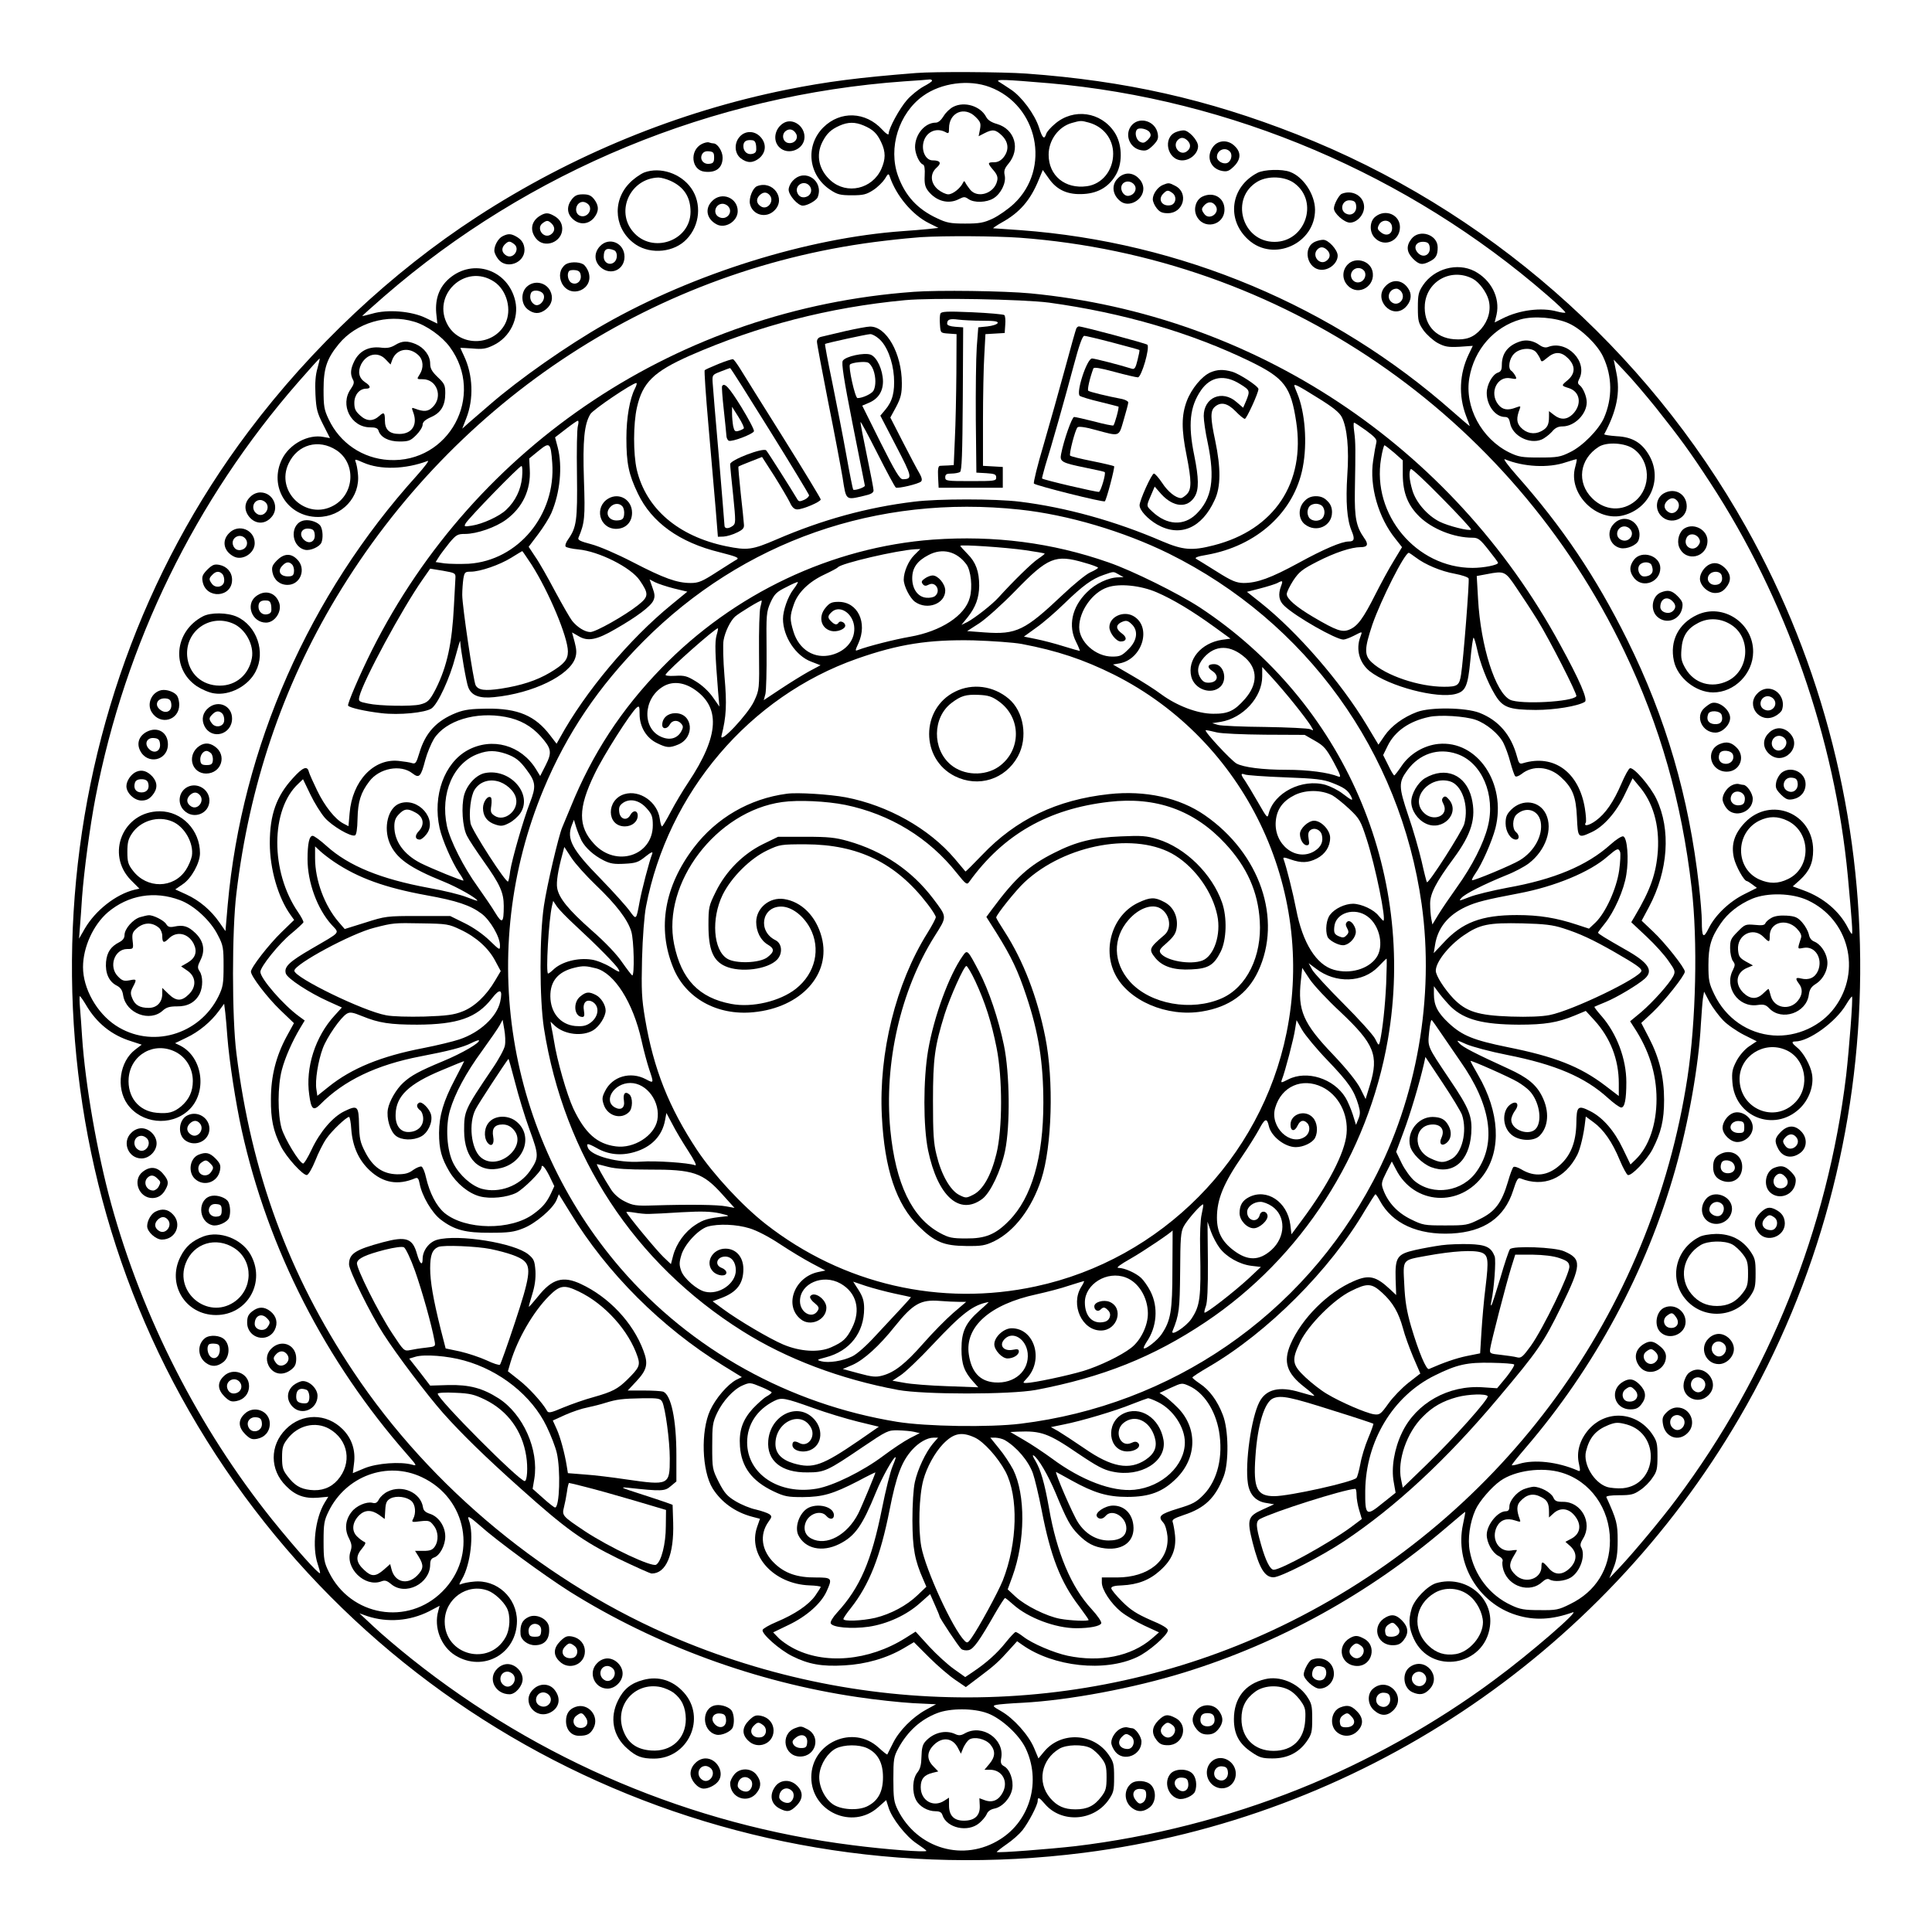 <?xml version="1.0" standalone="no"?>
<!DOCTYPE svg PUBLIC "-//W3C//DTD SVG 20010904//EN"
 "http://www.w3.org/TR/2001/REC-SVG-20010904/DTD/svg10.dtd">
<svg version="1.0" xmlns="http://www.w3.org/2000/svg"
 width="1024pt" height="1024pt" viewBox="0 0 1024 1024"
 preserveAspectRatio="xMidYMid meet">
<g transform="translate(0,1024) scale(0.1,-0.1)"
fill="#000000" stroke="none">
<path d="M4855 9853 c-303 -24 -469 -45 -684 -88 -577 -116 -1139 -347 -1641
-673 -453 -294 -879 -694 -1213 -1139 -1121 -1490 -1246 -3569 -314 -5193 957
-1668 2816 -2585 4742 -2340 1449 185 2734 1038 3474 2305 841 1441 855 3262
35 4722 -530 945 -1380 1688 -2381 2081 -473 186 -909 284 -1433 322 -123 9
-488 11 -585 3z m85 -41 c0 -4 -21 -18 -46 -31 -25 -14 -64 -45 -86 -70 -40
-45 -98 -152 -98 -180 0 -9 -15 1 -34 22 -88 96 -222 101 -312 12 -98 -98 -80
-255 38 -332 36 -24 52 -28 113 -28 61 0 77 4 114 28 23 15 50 42 61 59 17 29
20 30 26 12 34 -101 119 -203 208 -247 l50 -25 -55 -6 c-30 -3 -90 -8 -134
-11 -505 -36 -1109 -225 -1580 -493 -197 -112 -454 -292 -608 -426 -39 -34
-88 -76 -109 -94 l-38 -34 21 54 c41 103 36 232 -12 332 -10 22 -19 41 -19 42
0 1 29 -1 64 -3 53 -5 72 -2 111 17 88 42 137 142 116 235 -38 165 -223 228
-350 119 -52 -45 -75 -106 -69 -182 l6 -57 -60 29 c-75 37 -204 48 -287 23
-28 -8 -51 -13 -51 -12 0 2 53 49 117 105 766 665 1739 1067 2758 1139 66 4
126 9 133 10 6 0 12 -2 12 -7z m620 -13 c965 -84 1905 -484 2641 -1124 56 -48
98 -89 96 -92 -3 -2 -22 0 -44 6 -83 23 -201 8 -289 -37 l-42 -21 10 41 c20
90 -29 185 -117 231 -92 47 -214 13 -273 -75 -24 -36 -27 -51 -27 -119 0 -70
3 -81 30 -120 17 -23 50 -53 75 -67 38 -20 55 -23 115 -20 l71 5 -22 -46 c-49
-103 -54 -218 -14 -324 11 -28 20 -53 20 -55 0 -2 -41 33 -91 77 -633 559
-1439 898 -2289 961 -74 5 -139 10 -145 10 -5 0 15 14 45 31 94 52 151 117
195 225 l22 53 32 -45 c43 -62 102 -88 187 -82 78 5 136 41 172 108 33 63 29
159 -11 219 -72 109 -217 129 -315 45 -23 -19 -44 -43 -47 -54 -10 -32 -20
-23 -38 34 -23 71 -92 164 -150 202 -24 16 -53 35 -63 41 -21 14 31 12 266 -8z
m-315 -20 c257 -96 327 -432 129 -619 -30 -28 -80 -63 -111 -78 -49 -23 -71
-27 -148 -27 -77 0 -98 4 -148 28 -104 48 -169 119 -207 224 -54 149 4 333
133 425 96 69 242 88 352 47z m527 -189 c78 -22 128 -87 128 -165 0 -89 -59
-161 -139 -172 -116 -16 -203 56 -203 167 0 77 52 148 122 168 47 13 49 14 92
2z m-1195 -15 c50 -21 72 -42 94 -90 24 -51 23 -89 0 -141 -48 -106 -182 -137
-268 -61 -63 56 -80 134 -44 205 23 45 46 66 91 86 45 20 82 20 127 1z m828
-595 c1386 -103 2602 -934 3204 -2191 190 -397 304 -798 357 -1254 33 -282 23
-709 -22 -1005 -190 -1246 -971 -2318 -2100 -2883 -1003 -503 -2194 -537
-3249 -95 -690 289 -1310 800 -1722 1418 -343 514 -541 1054 -620 1688 -24
189 -24 651 0 847 68 571 244 1093 529 1568 635 1057 1703 1751 2908 1891 74
9 160 17 190 19 132 8 396 6 525 -3z m2402 -218 c33 -18 72 -70 83 -112 14
-52 -1 -109 -40 -154 -40 -45 -79 -59 -144 -54 -101 8 -162 82 -154 185 11
125 142 195 255 135z m-5188 -15 c68 -45 96 -151 58 -224 -62 -117 -235 -122
-302 -9 -93 159 90 335 244 233z m5696 -221 c67 -30 153 -114 182 -177 49
-104 50 -220 4 -325 -28 -62 -113 -149 -180 -181 -50 -25 -67 -28 -161 -28
-94 0 -111 3 -161 27 -147 73 -238 242 -211 396 26 150 131 269 271 309 70 20
188 10 256 -21z m-6120 9 c66 -19 148 -78 189 -134 190 -258 -4 -617 -323
-599 -139 8 -260 90 -319 216 -24 50 -27 69 -27 157 0 113 17 164 81 242 92
112 257 161 399 118z m-512 -246 c-11 -36 -14 -80 -11 -140 4 -78 9 -97 41
-160 l36 -71 -34 6 c-81 16 -180 -37 -220 -117 -72 -145 28 -307 190 -307 127
0 226 106 212 229 -2 25 -8 54 -12 63 -6 16 -2 15 41 -4 89 -39 222 -36 341 9
10 4 -16 -31 -58 -78 -570 -631 -927 -1440 -1002 -2274 l-12 -140 -32 46 c-45
65 -107 117 -175 148 l-59 27 39 27 c46 30 92 113 92 165 0 122 -96 222 -213
222 -195 0 -289 -228 -152 -366 l44 -44 -27 -6 c-97 -24 -205 -108 -262 -205
l-31 -54 5 65 c3 36 8 106 11 155 10 136 42 377 71 527 158 819 529 1578 1075
2203 60 69 111 125 113 125 2 0 -3 -23 -11 -51z m7093 -209 c128 -161 182
-235 287 -396 403 -616 662 -1357 731 -2089 21 -229 27 -305 21 -305 -2 0 -12
15 -21 33 -45 88 -130 160 -235 198 l-57 21 38 34 c50 46 70 90 70 158 0 196
-225 287 -361 147 -56 -59 -75 -116 -59 -188 10 -44 54 -123 69 -123 3 0 17
-9 29 -18 l24 -18 -66 -33 c-79 -39 -154 -110 -189 -180 -29 -59 -37 -50 -37
37 0 31 -7 116 -15 187 -53 470 -175 890 -381 1305 -165 332 -343 597 -584
869 -46 52 -75 91 -64 87 99 -41 232 -48 324 -16 30 10 56 17 57 16 1 -1 -2
-20 -8 -41 -40 -142 114 -295 257 -256 139 37 205 188 138 312 -39 71 -90 103
-176 107 -38 3 -67 7 -65 11 66 123 86 222 64 326 l-14 69 61 -65 c34 -35 107
-121 162 -189z m-6993 -226 c105 -69 97 -231 -14 -293 -145 -82 -311 74 -239
223 48 101 159 131 253 70z m6875 7 c90 -64 95 -204 10 -276 -69 -58 -163 -52
-229 14 -84 83 -68 208 35 273 43 27 139 21 184 -11z m816 -1971 c126 -61 128
-249 3 -309 -53 -26 -99 -26 -153 -2 -128 58 -128 247 0 311 52 25 98 25 150
0z m-8561 -4 c65 -27 115 -115 104 -183 -4 -20 -18 -53 -32 -74 -65 -99 -207
-101 -281 -3 -25 32 -29 47 -29 99 0 49 5 69 25 98 45 67 138 95 213 63z m41
-417 c74 -27 163 -109 201 -186 28 -53 30 -67 30 -163 0 -94 -3 -111 -27 -161
-102 -206 -357 -278 -545 -154 -101 67 -173 196 -173 309 0 105 54 224 132
291 108 91 247 115 382 64z m8628 -1 c217 -101 286 -373 143 -567 -72 -99
-201 -158 -326 -149 -135 10 -252 91 -313 218 -28 58 -31 75 -31 155 0 99 14
146 65 220 38 56 97 102 168 132 81 33 211 30 294 -9z m-449 -636 c23 -24 73
-58 110 -77 l68 -34 -39 -26 c-23 -15 -51 -47 -67 -76 -23 -44 -27 -60 -23
-114 12 -184 219 -267 354 -143 52 48 79 123 68 185 -8 47 -46 115 -79 141
-28 23 -32 32 -10 32 73 0 216 104 270 196 15 25 29 44 31 42 6 -6 -15 -277
-31 -418 -98 -813 -410 -1592 -899 -2245 -77 -104 -231 -288 -301 -362 l-55
-58 22 55 c17 42 22 76 22 145 0 89 -5 109 -60 230 -2 6 24 10 68 10 63 0 78
4 111 27 22 14 51 43 65 65 24 33 27 48 27 115 0 69 -3 80 -30 120 -83 117
-241 127 -334 22 -48 -55 -67 -120 -52 -183 8 -38 7 -42 -7 -35 -106 46 -230
60 -311 35 -19 -6 -36 -9 -38 -7 -2 2 31 43 73 92 366 426 641 937 793 1474
71 251 125 556 136 771 4 57 8 119 11 138 l6 35 29 -55 c17 -30 49 -73 72 -97z
m-8678 83 c57 -98 137 -162 241 -194 l55 -18 -34 -26 c-83 -63 -103 -202 -42
-289 73 -103 229 -120 323 -34 102 92 79 280 -41 343 l-29 14 60 29 c66 31
130 84 173 143 l27 37 6 -47 c3 -27 8 -84 11 -128 10 -129 44 -350 76 -495
139 -630 444 -1226 878 -1720 51 -58 52 -61 25 -53 -62 17 -186 8 -252 -19
l-62 -26 6 49 c10 71 -11 135 -60 184 -86 86 -216 86 -301 0 -86 -86 -86 -215
1 -301 49 -50 98 -68 170 -62 l54 5 -19 -31 c-51 -84 -68 -235 -37 -326 8 -24
14 -46 12 -48 -7 -7 -132 133 -253 283 -390 487 -687 1069 -854 1675 -74 271
-137 630 -154 885 -3 50 -8 118 -11 153 -3 34 -3 62 -1 62 3 0 17 -20 32 -45z
m475 -250 c57 -29 92 -88 92 -155 0 -55 -20 -98 -62 -134 -39 -32 -67 -40
-130 -34 -96 9 -156 85 -148 185 11 124 136 194 248 138z m8533 11 c107 -44
135 -194 52 -279 -110 -113 -295 -34 -295 125 1 120 129 202 243 154z m-841
-1986 c182 -51 164 -320 -21 -338 -27 -2 -65 1 -84 7 -69 23 -127 121 -111
188 18 74 52 113 119 140 38 15 52 15 97 3z m-6877 -23 c102 -58 123 -182 44
-272 -36 -41 -86 -59 -145 -52 -53 6 -83 24 -121 74 -24 31 -28 46 -28 98 0
52 4 67 29 99 55 72 148 94 221 53z m490 -256 c242 -113 297 -419 110 -606
-183 -184 -487 -132 -602 103 -25 51 -28 67 -28 162 0 94 3 111 27 160 92 187
310 267 493 181z m6041 24 c153 -45 257 -191 257 -360 0 -150 -75 -271 -211
-337 -62 -31 -74 -33 -162 -32 -80 0 -104 4 -150 26 -115 53 -196 159 -220
287 -12 63 0 151 30 218 19 44 85 121 132 154 77 55 221 75 324 44z m-522
-275 c-44 -205 81 -418 283 -480 96 -30 189 -25 298 14 46 17 -227 -220 -415
-358 -309 -230 -676 -435 -1034 -578 -377 -151 -785 -255 -1186 -303 -132 -15
-412 -37 -417 -31 -2 1 22 20 52 41 31 21 68 54 84 74 33 42 81 134 81 156 0
22 8 19 37 -15 87 -104 258 -94 338 19 27 39 30 50 30 121 0 71 -3 82 -30 121
-81 115 -253 123 -342 14 l-29 -35 -23 55 c-29 69 -108 157 -174 195 -46 26
-48 29 -26 34 13 3 76 8 139 11 244 13 587 77 858 161 507 157 980 419 1387
767 55 47 100 85 101 84 1 -1 -4 -31 -12 -67z m-5210 -6 c85 -77 343 -266 476
-350 454 -284 987 -480 1526 -559 93 -14 224 -28 292 -32 l123 -6 -53 -29
c-71 -39 -142 -110 -175 -177 -16 -31 -29 -58 -30 -60 -2 -2 -22 14 -46 36
-135 125 -357 27 -357 -157 0 -182 217 -280 353 -160 l44 39 12 -38 c17 -58
94 -156 151 -193 27 -18 50 -35 50 -38 0 -9 -222 8 -391 30 -852 107 -1662
449 -2338 988 -69 55 -160 132 -201 171 l-75 70 42 -15 c107 -35 224 -26 326
25 l57 30 -7 -27 c-25 -87 14 -189 90 -236 148 -91 326 8 327 182 0 124 -107
222 -229 209 -25 -2 -54 -8 -64 -12 -16 -7 -16 -5 2 26 45 77 64 239 36 312
-11 27 3 20 59 -29z m43 -345 c34 -13 80 -55 99 -91 21 -40 18 -114 -7 -157
-87 -155 -322 -94 -322 84 0 121 120 206 230 164z m2648 -650 c72 -27 165
-112 200 -183 84 -173 27 -383 -133 -484 -193 -123 -440 -52 -544 156 -20 41
-23 61 -23 162 0 106 2 119 27 165 49 89 117 151 205 185 69 27 195 27 268 -1z
m-638 -185 c56 -27 83 -77 83 -154 0 -78 -27 -127 -86 -155 -50 -23 -139 -17
-181 13 -45 32 -77 102 -70 158 6 56 45 115 88 137 44 21 121 22 166 1z m1183
1 c16 -8 42 -32 57 -52 24 -31 28 -46 28 -103 0 -57 -4 -72 -28 -103 -37 -49
-75 -67 -137 -67 -59 0 -97 17 -134 60 -70 83 -48 203 48 261 38 23 125 25
166 4z"/>
<path d="M4155 9589 c-49 -28 -61 -93 -25 -129 47 -47 134 -12 134 54 0 59
-62 101 -109 75z m65 -59 c13 -25 -10 -53 -41 -48 -30 4 -39 46 -14 64 20 15
42 8 55 -16z"/>
<path d="M3922 9517 c-32 -34 -30 -89 4 -116 35 -27 66 -26 100 2 35 31 37 77
4 112 -31 33 -79 33 -108 2z m86 -54 c2 -25 -1 -33 -18 -38 -27 -8 -50 11 -50
40 0 25 14 35 45 32 15 -1 21 -10 23 -34z"/>
<path d="M3720 9477 c-67 -34 -56 -140 15 -147 61 -7 95 21 95 75 0 33 -27 75
-49 75 -5 0 -15 2 -23 5 -7 3 -24 -1 -38 -8z m65 -72 c0 -24 -5 -31 -24 -33
-32 -5 -54 23 -40 50 7 13 19 18 37 16 23 -2 27 -8 27 -33z"/>
<path d="M3415 9326 c-22 -9 -59 -35 -81 -59 -93 -98 -76 -249 37 -324 81 -53
204 -40 269 30 70 73 80 189 24 269 -55 79 -164 115 -249 84z m140 -45 c71
-33 105 -86 105 -164 -1 -155 -204 -225 -305 -105 -94 111 -13 283 135 287 14
0 43 -8 65 -18z"/>
<path d="M4205 9285 c-14 -13 -25 -36 -25 -50 0 -30 49 -85 75 -85 24 0 72 27
79 45 33 86 -66 154 -129 90z m83 -27 c18 -18 14 -46 -7 -58 -25 -13 -48 -4
-56 21 -12 38 35 65 63 37z"/>
<path d="M4012 9253 c-22 -9 -44 -63 -37 -94 13 -59 86 -79 130 -34 63 62 -9
162 -93 128z m68 -48 c26 -32 -13 -81 -47 -59 -24 15 -27 38 -8 58 20 20 39
20 55 1z"/>
<path d="M3031 9184 c-28 -36 -27 -75 4 -104 35 -33 81 -31 112 4 28 34 29 65
2 100 -16 20 -29 26 -59 26 -30 0 -43 -6 -59 -26z m89 -29 c23 -28 -9 -72 -45
-59 -36 14 -24 74 15 74 10 0 23 -7 30 -15z"/>
<path d="M3775 9175 c-41 -40 -30 -96 23 -124 46 -25 112 16 112 70 0 71 -85
105 -135 54z m83 -27 c32 -32 -8 -80 -48 -58 -34 18 -19 70 20 70 9 0 21 -5
28 -12z"/>
<path d="M2865 9098 c-49 -28 -59 -78 -24 -122 44 -56 140 -20 139 53 -1 30
-16 53 -47 69 -27 15 -42 15 -68 0z m60 -44 c19 -20 16 -43 -7 -58 -38 -23
-78 35 -42 61 23 17 29 16 49 -3z"/>
<path d="M2664 8988 c-23 -11 -44 -48 -44 -77 0 -10 9 -30 21 -45 43 -55 139
-21 139 50 -1 33 -15 55 -47 72 -26 14 -41 14 -69 0z m60 -41 c36 -26 -4 -84
-41 -61 -24 15 -27 38 -8 58 20 19 26 20 49 3z"/>
<path d="M3180 8935 c-33 -35 -31 -81 4 -112 53 -46 126 -13 126 56 0 73 -81
108 -130 56z m74 -21 c20 -8 21 -48 1 -64 -23 -19 -55 -3 -55 29 0 40 15 50
54 35z"/>
<path d="M2997 8838 c-30 -23 -37 -62 -19 -99 45 -87 173 -33 141 60 -6 17
-19 36 -29 41 -26 14 -73 12 -93 -2z m81 -57 c5 -32 -23 -54 -49 -40 -19 10
-26 49 -12 63 4 4 19 6 33 4 18 -2 26 -10 28 -27z"/>
<path d="M2792 8720 c-33 -31 -30 -92 4 -119 33 -26 64 -27 97 -1 33 26 41 63
23 99 -24 46 -86 57 -124 21z m88 -39 c15 -28 -21 -71 -47 -55 -20 12 -28 37
-19 60 8 21 53 17 66 -5z"/>
<path d="M6000 9578 c-42 -46 -16 -122 47 -134 27 -5 37 -1 64 25 26 27 30 37
25 64 -12 64 -93 91 -136 45z m94 -40 c8 -14 6 -22 -10 -39 -18 -17 -25 -19
-43 -10 -20 11 -29 50 -14 65 12 12 56 2 67 -16z"/>
<path d="M6233 9540 c-73 -29 -46 -150 33 -150 43 0 84 37 84 75 0 31 -50 85
-77 84 -10 0 -28 -4 -40 -9z m62 -46 c19 -20 16 -43 -7 -58 -35 -22 -74 27
-48 59 16 19 35 19 55 -1z"/>
<path d="M6431 9464 c-41 -52 -17 -118 46 -130 27 -5 37 -1 63 24 37 37 39 74
5 107 -34 35 -86 34 -114 -1z m89 -29 c14 -17 5 -51 -16 -59 -22 -8 -54 11
-54 32 0 38 46 56 70 27z"/>
<path d="M6665 9324 c-143 -74 -167 -248 -48 -355 133 -120 354 -20 353 160
-1 81 -62 174 -133 200 -42 16 -137 13 -172 -5z m198 -57 c128 -98 55 -309
-108 -309 -173 0 -238 233 -89 320 56 32 147 28 197 -11z"/>
<path d="M5925 9295 c-36 -35 -29 -89 14 -122 45 -35 121 7 121 67 0 19 -9 40
-25 55 -15 16 -36 25 -55 25 -19 0 -40 -9 -55 -25z m89 -37 c14 -23 -3 -52
-32 -56 -29 -4 -51 40 -32 63 16 20 49 16 64 -7z"/>
<path d="M6164 9260 c-28 -11 -54 -48 -54 -76 0 -12 9 -33 21 -48 16 -20 29
-26 59 -26 83 0 112 108 39 145 -32 17 -36 17 -65 5z m50 -43 c26 -19 18 -61
-12 -65 -44 -7 -67 32 -36 62 19 19 25 20 48 3z"/>
<path d="M7112 9213 c-15 -6 -42 -56 -42 -78 0 -26 55 -75 85 -75 37 0 75 41
75 83 0 57 -61 93 -118 70z m76 -64 c4 -31 -20 -53 -47 -44 -45 14 -30 79 17
73 21 -2 28 -9 30 -29z"/>
<path d="M6373 9198 c-33 -16 -48 -61 -33 -98 34 -81 150 -58 150 30 0 62 -58
96 -117 68z m71 -50 c23 -38 -35 -78 -61 -42 -17 23 -16 29 3 49 20 19 43 16
58 -7z"/>
<path d="M7289 9091 c-31 -25 -32 -83 -1 -113 50 -51 132 -15 132 58 0 66 -77
99 -131 55z m89 -53 c5 -38 -28 -54 -58 -30 -20 16 -21 21 -11 41 18 33 65 26
69 -11z"/>
<path d="M7481 8974 c-29 -37 -26 -70 8 -105 33 -33 50 -35 90 -14 32 16 41
33 41 74 0 68 -97 99 -139 45z m97 -46 c4 -37 -31 -57 -59 -32 -33 30 -15 67
31 62 19 -2 26 -10 28 -30z"/>
<path d="M6973 8960 c-73 -29 -46 -150 33 -150 43 0 84 37 84 75 0 31 -50 85
-77 84 -10 0 -28 -4 -40 -9z m62 -46 c19 -20 16 -43 -7 -58 -35 -22 -74 27
-48 59 16 19 35 19 55 -1z"/>
<path d="M7142 8837 c-30 -32 -29 -81 3 -112 56 -57 149 0 129 79 -14 56 -92
76 -132 33z m88 -32 c15 -19 4 -52 -21 -60 -38 -12 -65 35 -37 63 16 16 43 15
58 -3z"/>
<path d="M7345 8725 c-70 -69 31 -182 103 -115 28 27 37 62 21 92 -28 53 -84
64 -124 23z m85 -35 c22 -40 -26 -80 -58 -48 -25 25 -6 68 30 68 9 0 22 -9 28
-20z"/>
<path d="M5053 9674 c-18 -9 -41 -31 -52 -50 -13 -21 -28 -34 -41 -34 -58 0
-110 -62 -110 -130 0 -35 23 -86 42 -92 8 -3 11 -23 9 -59 -2 -43 2 -60 19
-82 43 -54 108 -71 163 -42 26 13 31 13 50 0 30 -21 96 -19 133 4 39 24 68 82
59 122 -5 23 -1 36 19 60 66 78 36 184 -60 212 -29 8 -49 21 -57 37 -30 58
-115 84 -174 54z m118 -54 c26 -26 29 -34 23 -66 l-7 -36 31 16 c43 22 59 20
93 -13 35 -35 38 -77 8 -115 -14 -17 -30 -26 -50 -26 -36 0 -36 -4 -3 -43 19
-22 24 -37 19 -56 -15 -67 -105 -95 -144 -45 -11 14 -22 30 -25 37 -4 9 -8 8
-12 -2 -14 -29 -54 -61 -78 -61 -13 0 -38 12 -55 26 -40 34 -43 84 -6 116 27
24 19 38 -22 38 -33 0 -57 42 -50 88 10 60 66 89 118 62 17 -10 19 -7 19 20 0
84 82 119 141 60z"/>
<path d="M4840 8693 c-1238 -90 -2320 -807 -2869 -1900 -64 -128 -131 -284
-126 -293 7 -11 90 -30 177 -40 93 -11 230 2 265 25 34 23 98 162 127 275 14
52 25 89 25 82 3 -48 33 -222 43 -245 17 -44 59 -60 137 -52 205 20 400 115
430 208 8 24 7 45 -3 83 l-14 52 35 -20 c48 -29 96 -20 195 38 112 64 187 120
201 151 9 20 8 34 -5 69 l-15 43 29 -15 c16 -8 61 -23 100 -33 l71 -17 -84
-69 c-223 -182 -457 -461 -591 -705 l-18 -32 -33 43 c-80 106 -172 145 -337
143 -82 -1 -117 -5 -161 -22 -106 -42 -165 -106 -197 -215 -15 -50 -20 -57
-37 -52 -11 4 -44 9 -72 12 -133 14 -246 -107 -260 -277 l-6 -69 -27 14 c-44
23 -99 92 -139 175 -21 43 -41 88 -44 99 -8 34 -32 25 -85 -34 -87 -95 -122
-193 -122 -344 0 -136 44 -288 109 -379 l20 -28 -67 -65 c-67 -65 -162 -187
-162 -209 0 -24 87 -138 156 -204 l72 -69 -39 -71 c-56 -104 -83 -210 -83
-331 -1 -107 12 -169 52 -249 28 -58 119 -158 139 -154 8 2 28 36 44 76 16 41
42 93 59 117 28 41 106 115 120 115 4 0 10 -30 12 -67 7 -90 39 -162 98 -217
71 -66 149 -80 241 -41 13 5 18 -2 23 -28 12 -65 65 -156 113 -192 71 -54 130
-70 263 -69 95 0 125 4 172 23 66 25 159 105 178 151 l12 30 60 -97 c195 -321
484 -609 811 -811 l99 -61 -29 -14 c-47 -25 -110 -99 -139 -162 -51 -111 -44
-321 13 -414 46 -73 119 -126 209 -150 l42 -11 -15 -43 c-52 -149 86 -303 278
-310 33 -1 59 -5 59 -8 0 -3 -14 -25 -30 -48 -35 -48 -107 -97 -205 -138 -38
-16 -71 -35 -73 -42 -7 -20 89 -105 157 -139 86 -43 157 -56 276 -49 114 6
225 38 315 91 l54 32 81 -81 c44 -44 106 -97 137 -118 l57 -39 73 55 c79 59
103 81 161 146 l38 42 27 -19 c166 -117 438 -146 609 -65 61 28 163 117 163
142 0 11 -30 29 -93 55 -72 32 -104 52 -149 97 -32 32 -58 63 -58 71 0 9 18
14 57 15 83 4 146 28 202 79 62 55 86 112 79 186 -3 29 -9 60 -12 69 -6 14 5
21 58 39 113 37 168 91 212 205 28 74 26 249 -5 326 -28 74 -71 132 -121 165
-22 15 -40 29 -40 33 0 3 39 29 86 56 312 182 644 514 829 830 28 46 52 84 55
85 3 0 14 -16 24 -35 65 -120 201 -182 380 -173 172 9 280 84 326 228 18 57
26 70 39 64 122 -49 236 -2 301 125 16 32 35 111 42 179 l3 24 42 -31 c52 -38
98 -103 138 -200 17 -41 37 -77 43 -79 19 -6 98 76 130 135 46 89 62 155 62
263 0 121 -25 223 -80 329 l-41 79 62 58 c63 60 169 194 169 214 0 20 -105
153 -169 213 l-60 57 39 73 c102 192 117 410 39 573 -32 67 -120 169 -140 162
-7 -2 -27 -39 -45 -81 -42 -98 -85 -160 -136 -197 -37 -27 -67 -32 -53 -10 3
5 1 39 -5 76 -31 191 -164 288 -327 239 -19 -6 -23 -2 -33 36 -31 114 -97 191
-199 231 -73 28 -260 31 -331 4 -72 -27 -136 -74 -171 -125 l-33 -48 -63 105
c-136 226 -366 492 -561 647 l-73 58 70 18 c39 10 79 23 90 28 29 16 32 14 21
-15 -17 -45 -12 -79 18 -106 60 -57 273 -178 312 -178 9 0 33 9 55 20 49 25
46 25 35 -6 -25 -66 -5 -138 50 -182 102 -80 358 -147 456 -120 52 14 64 42
77 177 6 67 14 121 17 121 3 0 11 -26 18 -57 16 -76 55 -178 95 -244 41 -69
74 -81 217 -82 99 0 223 20 260 43 17 11 -26 112 -132 305 -573 1054 -1618
1746 -2807 1860 -137 13 -488 18 -621 8z m720 -57 c392 -54 752 -159 1067
-312 180 -88 215 -133 243 -319 50 -324 -116 -573 -436 -655 -116 -30 -163
-26 -274 21 -250 108 -512 180 -755 210 -130 16 -433 16 -560 0 -249 -30 -488
-96 -729 -200 -130 -56 -155 -59 -268 -36 -254 53 -424 199 -473 406 -19 84
-19 242 1 330 30 132 89 189 280 274 363 159 738 256 1140 294 146 14 626 5
764 -13z m-2195 -456 c-27 -53 -45 -153 -45 -262 0 -134 12 -192 61 -294 73
-153 220 -259 433 -311 86 -22 105 -29 92 -38 -10 -5 -58 -36 -107 -67 -77
-50 -97 -58 -138 -58 -73 0 -142 25 -306 110 -87 45 -180 85 -223 96 -57 15
-71 22 -66 34 33 78 36 107 29 307 -7 211 2 295 34 348 14 24 223 165 244 165
4 0 1 -13 -8 -30z m3620 -49 c81 -50 114 -77 127 -102 28 -56 39 -166 29 -307
-9 -141 -2 -237 23 -296 18 -43 14 -56 -15 -56 -38 0 -132 -40 -267 -114 -147
-80 -219 -106 -291 -106 -38 1 -62 10 -141 60 -52 33 -102 63 -110 68 -10 6 6
13 55 21 267 47 465 227 510 464 25 129 12 292 -29 391 -9 21 -16 40 -16 42 0
11 24 -2 125 -65z m-3922 -148 c-5 -16 -7 -131 -5 -258 3 -244 -2 -280 -47
-344 -11 -15 -17 -32 -13 -38 4 -5 34 -12 67 -15 109 -10 278 -95 325 -163 50
-73 49 -87 -9 -133 -71 -56 -224 -142 -252 -142 -29 0 -70 26 -97 60 -11 14
-51 84 -90 156 -38 72 -85 155 -105 183 l-35 53 50 66 c28 37 59 87 70 112 47
109 60 248 34 349 l-14 53 57 44 c31 24 59 44 64 44 4 0 4 -12 0 -27z m4178
-25 c46 -34 58 -47 54 -63 -3 -11 -11 -54 -17 -96 -21 -135 28 -304 119 -416
l34 -43 -44 -73 c-25 -40 -68 -120 -97 -177 -64 -127 -94 -169 -138 -187 -38
-16 -68 -6 -192 67 -88 52 -140 96 -140 121 0 11 16 43 35 73 31 46 48 59 128
100 92 47 179 76 229 76 37 0 43 15 18 49 -42 60 -51 108 -49 246 4 227 4 259
-3 313 -4 28 -5 52 -1 52 3 0 32 -19 64 -42z m-4314 -171 c20 -276 -181 -518
-443 -535 -45 -2 -103 -1 -128 2 l-47 7 17 27 c9 15 35 48 56 75 36 43 44 47
83 47 62 0 163 35 218 76 87 64 131 158 125 265 l-3 59 49 40 c60 49 65 45 73
-63z m4463 53 l45 -40 0 -77 c1 -96 27 -161 88 -221 68 -66 183 -112 282 -112
29 0 40 -8 84 -64 28 -35 51 -66 51 -69 0 -12 -77 -27 -135 -27 -298 0 -535
283 -485 580 6 38 15 70 18 70 4 -1 27 -19 52 -40z m-4623 -130 c-6 -65 -35
-126 -84 -172 -35 -34 -124 -75 -182 -84 -40 -6 -43 -6 -33 12 14 26 285 305
296 304 5 0 6 -27 3 -60z m5030 -277 c-10 -9 -121 19 -167 42 -65 33 -125 102
-144 166 -17 57 -20 101 -8 113 4 4 78 -65 165 -154 88 -89 157 -164 154 -167z
m-2392 106 c254 -27 550 -115 790 -233 730 -362 1226 -1050 1340 -1858 69
-493 -25 -1030 -257 -1468 -376 -712 -1068 -1188 -1869 -1286 -163 -20 -500
-15 -654 10 -572 93 -1093 382 -1466 814 -607 706 -764 1683 -408 2539 124
297 291 544 529 784 529 531 1238 779 1995 698z m-2588 -291 c92 -144 193
-385 193 -461 0 -44 -20 -67 -95 -112 -71 -42 -151 -68 -259 -85 -87 -13 -121
-8 -135 18 -12 23 -71 419 -71 479 0 26 3 65 6 86 6 34 9 37 39 37 50 0 154
36 215 74 30 19 56 34 58 35 1 1 23 -32 49 -71z m4686 38 c51 -39 135 -74 208
-87 37 -7 70 -18 73 -25 5 -13 -28 -434 -40 -509 -9 -58 -18 -65 -90 -65 -133
0 -308 59 -383 129 -41 38 -40 72 3 201 46 132 171 380 193 380 2 0 19 -11 36
-24z m-5089 -107 c-1 -13 -4 -80 -8 -149 -10 -200 -36 -321 -96 -441 -32 -62
-43 -73 -84 -83 -45 -11 -216 -8 -275 5 -50 10 -52 12 -46 38 20 83 228 468
336 621 l39 56 68 -11 c62 -11 67 -13 66 -36z m5623 -54 c30 -44 80 -120 111
-170 64 -103 213 -395 207 -405 -18 -30 -296 -45 -351 -19 -78 38 -156 283
-170 534 l-7 122 54 10 c93 18 97 16 156 -72z m-5357 -685 c76 -14 136 -48
185 -102 58 -65 62 -85 27 -154 l-29 -57 -22 36 c-79 128 -232 171 -362 101
-124 -68 -187 -241 -149 -413 14 -63 65 -179 103 -237 15 -21 25 -39 23 -41
-4 -4 -170 64 -226 92 -90 46 -140 116 -140 195 0 30 7 47 25 65 28 29 45 31
84 10 46 -23 54 -65 20 -101 -22 -23 -19 -44 6 -44 7 0 23 12 35 28 62 78 -44
200 -143 163 -60 -23 -86 -126 -52 -209 34 -81 106 -132 287 -205 72 -29 178
-89 178 -101 0 -2 -26 7 -57 19 -32 13 -122 35 -201 49 -254 47 -423 116 -540
221 -33 30 -67 55 -75 55 -18 0 -27 -42 -27 -124 0 -123 52 -264 127 -347 43
-48 55 -34 -108 -129 -117 -68 -145 -95 -134 -130 8 -26 122 -101 224 -147
l73 -33 -39 -43 c-102 -111 -155 -276 -134 -420 10 -77 22 -87 58 -51 125 127
298 210 532 255 147 28 225 48 268 70 20 10 38 17 41 15 10 -11 -89 -69 -191
-111 -125 -52 -169 -76 -210 -114 -36 -33 -73 -96 -81 -139 -9 -48 12 -119 42
-142 30 -24 91 -26 133 -4 36 18 63 74 54 114 -7 32 -49 75 -64 65 -16 -9 -13
-26 6 -40 9 -7 16 -26 16 -45 0 -41 -32 -70 -79 -70 -44 0 -70 37 -67 96 3 95
70 159 243 231 66 28 120 50 120 48 0 -1 -22 -44 -49 -96 -61 -116 -83 -191
-84 -283 0 -88 13 -135 55 -206 38 -63 101 -115 161 -131 56 -15 144 -6 194
19 38 20 133 114 133 133 0 23 18 4 42 -44 l26 -54 -18 -39 c-23 -48 -44 -73
-92 -108 -120 -89 -361 -86 -472 5 -43 36 -79 106 -98 188 -6 29 -17 55 -24
58 -7 2 -27 -6 -44 -18 -24 -18 -43 -23 -86 -23 -75 2 -128 38 -169 119 -26
50 -30 71 -32 144 -2 100 -8 105 -78 71 -62 -30 -129 -109 -173 -202 -20 -43
-41 -77 -46 -75 -22 7 -96 130 -113 185 -22 75 -22 226 1 312 17 65 55 151 98
223 l23 38 -30 22 c-85 62 -205 201 -205 236 0 27 99 150 164 203 34 28 62 55
64 59 2 5 -11 29 -28 54 -148 215 -147 545 2 682 l24 23 39 -81 c21 -44 56
-100 77 -124 38 -43 136 -101 159 -93 8 3 13 33 14 89 2 90 17 138 62 197 53
71 167 92 229 43 36 -28 45 -18 68 71 10 37 31 87 46 112 62 97 222 146 380
116z m5141 -15 c57 -20 124 -75 148 -124 10 -20 27 -65 36 -101 10 -36 21 -69
26 -74 4 -5 20 1 34 12 59 47 145 40 206 -15 64 -58 82 -103 87 -215 5 -110 6
-112 77 -79 64 29 132 106 177 201 l41 85 33 -40 c75 -86 110 -207 101 -345
-9 -121 -39 -206 -122 -346 l-19 -32 81 -76 c44 -41 97 -100 117 -130 35 -50
37 -55 24 -81 -22 -41 -107 -136 -170 -190 l-58 -48 20 -31 c80 -121 120 -248
120 -381 0 -136 -41 -253 -110 -320 l-28 -27 -41 85 c-45 94 -105 163 -171
197 -67 34 -74 28 -75 -65 -2 -97 -29 -168 -86 -219 -65 -59 -135 -67 -207
-23 -19 11 -37 16 -41 11 -5 -5 -18 -40 -29 -79 -33 -111 -68 -157 -148 -196
-66 -33 -73 -34 -184 -34 -111 0 -118 1 -183 33 -71 35 -121 89 -146 158 -11
30 -9 39 17 91 l29 57 22 -42 c96 -189 341 -203 465 -28 95 133 84 332 -29
527 -24 41 -42 75 -41 76 4 4 210 -87 251 -112 22 -13 50 -34 62 -47 50 -53
68 -152 37 -196 -32 -47 -134 -14 -134 43 0 12 9 33 19 47 24 30 14 55 -16 39
-53 -28 -54 -122 -2 -165 40 -34 118 -37 149 -6 48 48 53 130 14 208 -31 63
-77 101 -180 148 -175 80 -241 114 -259 134 -17 19 -15 19 38 -5 31 -13 127
-39 214 -56 258 -51 414 -118 536 -229 30 -27 61 -50 70 -50 18 0 27 42 27
134 0 124 -51 258 -131 350 -23 26 -40 48 -38 50 2 1 29 13 59 25 61 25 172
92 208 124 47 43 20 85 -103 154 -105 60 -145 84 -145 90 0 2 16 24 35 47 50
61 103 180 115 261 14 83 5 194 -16 202 -8 3 -38 -16 -69 -44 -124 -111 -298
-184 -545 -228 -80 -15 -171 -37 -203 -50 -54 -21 -57 -22 -41 -4 20 22 117
71 237 120 44 17 98 46 120 63 89 68 129 182 91 261 -34 71 -124 83 -184 24
-24 -24 -30 -39 -30 -73 0 -44 27 -86 55 -86 19 0 19 24 0 40 -21 17 -19 73 3
93 50 45 116 25 128 -39 13 -70 -33 -156 -110 -203 -40 -25 -248 -112 -254
-106 -2 2 5 17 17 34 35 49 89 172 107 241 60 238 -96 468 -303 447 -76 -8
-150 -52 -193 -115 -19 -28 -37 -51 -40 -52 -3 0 -18 24 -32 54 l-27 54 25 51
c38 76 114 129 218 151 57 13 192 4 247 -15z m-5140 -180 c51 -18 74 -36 110
-85 49 -65 51 -89 18 -174 -36 -93 -95 -299 -105 -363 -3 -27 -8 -51 -11 -55
-8 -14 -192 271 -199 308 -10 54 1 148 22 179 25 39 71 56 118 45 46 -10 93
-52 101 -91 15 -65 -61 -127 -113 -93 -21 14 -23 21 -18 54 3 21 2 41 -3 44
-16 11 -41 -24 -41 -57 0 -43 22 -73 65 -87 30 -10 41 -9 72 7 21 10 48 34 61
53 67 100 -53 238 -186 213 -46 -8 -96 -60 -112 -117 -16 -59 -9 -170 15 -216
9 -19 49 -79 87 -133 88 -124 108 -167 108 -239 0 -90 -8 -97 -45 -36 -17 29
-60 91 -93 138 -74 102 -146 244 -163 321 -37 174 34 337 167 384 51 19 91 18
145 0z m5041 -1 c132 -44 206 -218 164 -384 -22 -90 -84 -211 -163 -321 -37
-52 -82 -118 -99 -146 l-32 -53 -6 31 c-3 17 -6 53 -6 80 0 53 31 113 125 240
95 129 120 214 95 319 -30 124 -138 170 -248 105 -37 -23 -72 -82 -72 -125 0
-45 33 -94 77 -115 89 -43 183 54 124 126 -15 18 -22 21 -31 13 -9 -9 -9 -17
0 -34 34 -64 -56 -101 -107 -44 -69 76 33 193 141 163 65 -18 103 -129 77
-226 -11 -39 -189 -318 -198 -309 -2 2 -15 52 -28 111 -14 59 -45 169 -71 243
-51 152 -52 175 -5 239 64 88 164 121 263 87z m-5951 -572 c128 -86 270 -137
489 -177 161 -29 233 -53 293 -98 46 -35 97 -123 97 -168 0 -27 -1 -26 -55 26
-33 32 -85 69 -132 92 l-77 38 -170 0 c-167 0 -173 -1 -280 -35 l-109 -34 -32
37 c-75 87 -125 222 -125 338 l0 63 28 -26 c15 -14 48 -39 73 -56z m6816 52
c3 -9 1 -53 -5 -97 -14 -97 -71 -223 -125 -276 l-35 -33 -64 21 c-109 36 -199
51 -318 51 -188 0 -291 -39 -391 -149 l-50 -53 7 43 c14 91 69 159 164 203 54
25 106 38 280 71 191 36 377 113 470 195 51 44 58 47 67 24z m-6147 -411 c84
-39 150 -99 185 -166 l29 -54 -29 -49 c-47 -81 -111 -141 -174 -165 -45 -18
-84 -23 -201 -27 -84 -2 -170 0 -204 7 -121 22 -486 200 -486 236 0 34 303
198 425 228 97 25 104 26 250 23 134 -2 144 -4 205 -33z m5845 7 c88 -28 155
-59 274 -127 111 -64 140 -84 141 -98 1 -34 -367 -212 -487 -235 -40 -8 -115
-11 -205 -8 -175 6 -237 26 -305 96 -48 51 -93 121 -93 147 0 46 67 131 146
186 87 60 132 69 314 65 115 -3 160 -8 215 -26z m-594 -417 c72 -68 170 -93
359 -94 138 0 205 11 295 48 l60 25 45 -49 c85 -93 130 -208 130 -335 l0 -67
-72 55 c-134 102 -268 154 -518 204 -181 37 -240 61 -311 127 -59 55 -79 94
-79 154 l0 42 29 -39 c16 -21 44 -53 62 -71z m-5040 27 c-18 -80 -108 -163
-216 -199 -33 -11 -119 -32 -191 -46 -224 -43 -380 -107 -502 -205 l-60 -48
-5 34 c-8 46 9 151 34 218 22 59 94 163 127 183 17 10 31 8 82 -13 88 -36 148
-45 292 -45 213 1 315 36 395 139 43 56 59 49 44 -18z m4993 -175 c26 -38 69
-101 96 -140 162 -230 193 -431 88 -582 -75 -110 -232 -134 -331 -52 -20 17
-50 58 -67 92 l-30 62 39 105 c35 93 83 253 108 361 l8 37 91 -137 c50 -75 96
-151 103 -170 29 -87 0 -206 -58 -235 -39 -20 -57 -20 -108 4 -99 44 -90 180
12 180 43 0 63 -29 46 -68 -17 -35 1 -52 29 -27 22 20 26 55 8 88 -18 34 -40
46 -85 47 -77 0 -138 -79 -119 -155 10 -39 63 -92 111 -111 115 -43 202 29
213 178 6 91 -9 131 -116 289 -120 179 -115 169 -107 251 4 38 10 66 14 61 4
-4 29 -39 55 -78z m-4968 -57 c-3 -18 -33 -74 -67 -123 -147 -218 -149 -223
-149 -329 1 -149 81 -228 199 -196 122 33 167 171 80 244 -42 36 -110 36 -144
1 -28 -27 -33 -80 -12 -110 21 -28 39 -10 31 31 -8 43 8 64 50 64 22 0 40 -8
56 -25 83 -88 -81 -229 -173 -148 -50 45 -65 179 -26 254 15 30 154 242 174
267 1 1 17 -55 35 -125 18 -71 52 -183 77 -251 50 -136 50 -148 2 -218 -55
-80 -163 -120 -255 -95 -54 15 -119 72 -151 135 -35 68 -43 195 -18 281 26 89
85 199 170 315 42 58 84 119 93 135 l16 30 9 -52 c5 -28 7 -66 3 -85z m1361
-1810 c29 -12 53 -25 53 -28 0 -4 -12 -13 -26 -21 -14 -7 -47 -37 -74 -65 -55
-61 -74 -118 -68 -201 8 -109 64 -183 177 -237 59 -28 76 -31 156 -31 106 1
159 16 293 85 50 27 92 47 92 46 0 -7 -75 -187 -91 -218 -59 -115 -169 -174
-248 -133 -36 18 -46 56 -27 94 22 42 80 57 106 26 18 -21 40 -19 40 4 0 51
-107 70 -153 27 -37 -34 -53 -95 -36 -132 36 -73 126 -93 217 -48 84 42 122
96 195 275 31 77 96 193 104 185 2 -2 -6 -24 -17 -50 -11 -26 -36 -125 -55
-221 -56 -280 -117 -420 -238 -552 -23 -25 -37 -49 -34 -57 9 -22 110 -31 202
-18 99 15 201 62 272 126 l53 47 25 -57 c14 -31 25 -58 25 -61 0 -9 102 -162
115 -173 9 -7 26 -9 40 -6 26 7 55 47 143 201 24 41 46 75 49 75 3 0 23 -16
44 -35 78 -70 224 -125 334 -125 72 0 126 11 132 26 3 8 -20 41 -51 75 -108
116 -185 299 -226 536 -24 135 -44 203 -73 252 -12 19 -16 31 -9 27 25 -15 76
-102 117 -199 59 -143 78 -177 119 -219 47 -48 85 -68 144 -75 97 -11 159 40
149 124 -7 62 -49 103 -107 103 -43 0 -99 -38 -86 -58 10 -16 31 -15 46 3 34
41 110 -4 110 -65 0 -42 -33 -65 -94 -65 -63 0 -122 34 -161 94 -28 41 -128
274 -117 269 4 -2 41 -22 82 -45 119 -66 190 -87 295 -87 119 0 189 27 261 99
109 109 112 267 6 374 -26 26 -58 54 -71 62 l-25 16 59 27 c59 27 60 27 98 10
77 -35 138 -127 158 -239 23 -134 -7 -260 -81 -337 -39 -40 -57 -50 -137 -74
-97 -30 -108 -41 -76 -76 9 -10 18 -41 21 -71 10 -128 -101 -218 -268 -218
l-80 0 0 -27 c0 -38 48 -111 102 -155 25 -20 80 -53 123 -73 l78 -36 -39 -34
c-109 -93 -273 -126 -445 -90 -74 16 -187 64 -235 101 -18 14 -36 25 -41 25
-4 0 -28 -25 -52 -55 -45 -57 -104 -110 -175 -157 l-40 -27 -59 42 c-33 23
-92 77 -132 120 l-72 79 -54 -34 c-194 -122 -432 -143 -600 -51 -26 14 -60 38
-74 53 l-27 28 83 40 c94 45 171 113 200 177 32 70 29 74 -56 74 -99 -1 -165
22 -220 75 -69 66 -81 151 -32 220 19 26 19 30 4 41 -9 6 -41 17 -70 24 -30 6
-78 26 -108 44 -45 27 -59 43 -89 101 -34 68 -35 71 -35 190 0 110 2 126 26
177 30 63 86 124 133 145 41 18 42 17 103 -8z m274 -111 c69 -25 175 -57 236
-72 l111 -27 -104 -72 c-197 -135 -245 -152 -348 -122 -64 19 -96 53 -96 103
0 119 138 181 189 85 25 -48 -17 -104 -61 -81 -26 14 -38 11 -38 -10 0 -29 53
-44 94 -27 67 28 73 120 10 175 -87 77 -221 5 -232 -124 -9 -107 69 -171 208
-169 90 0 105 7 292 134 129 87 135 90 188 89 30 -1 69 -4 85 -8 l30 -7 -53
-27 c-29 -15 -92 -57 -140 -93 -109 -82 -266 -159 -352 -174 -200 -35 -370 77
-370 245 0 94 51 173 144 220 39 19 53 17 207 -38z m1826 32 c80 -39 143 -133
143 -214 0 -123 -121 -236 -267 -251 -118 -12 -282 50 -438 166 -44 32 -111
77 -150 99 l-70 41 40 2 c123 5 161 -8 319 -116 98 -66 136 -87 183 -96 149
-32 288 54 270 167 -20 118 -125 186 -216 139 -93 -49 -77 -196 22 -199 44 -1
79 25 59 45 -8 8 -18 9 -36 0 -60 -27 -94 65 -40 107 60 47 138 11 164 -76 15
-50 1 -87 -48 -120 -86 -57 -180 -40 -324 60 -57 39 -120 80 -140 92 l-38 21
68 14 c92 18 271 71 362 108 41 16 79 30 84 31 5 1 29 -8 53 -20z m-971 -188
c48 -22 122 -104 163 -180 70 -133 64 -380 -14 -578 -25 -62 -127 -250 -167
-306 -18 -25 -22 -27 -35 -14 -63 63 -207 376 -230 500 -17 94 -12 269 11 353
18 67 61 145 104 190 56 58 98 67 168 35z m-221 -32 c-39 -47 -81 -136 -96
-204 -8 -36 -13 -117 -13 -205 1 -148 12 -209 58 -313 l16 -37 -46 -44 c-58
-56 -143 -101 -225 -121 -70 -16 -169 -20 -169 -6 0 4 17 30 39 57 98 124 157
273 206 521 36 183 64 256 119 318 35 39 80 65 114 65 l24 0 -27 -31z m381 18
c63 -37 126 -111 149 -177 9 -25 30 -112 46 -194 47 -244 100 -381 199 -510
27 -37 50 -69 50 -72 0 -8 -96 -4 -151 6 -71 13 -184 69 -236 117 l-42 39 25
68 c69 190 70 434 4 567 -16 30 -49 81 -75 112 l-46 57 28 0 c15 -1 37 -6 49
-13z"/>
<path d="M4984 8577 c-3 -8 -4 -34 -2 -58 3 -44 3 -44 46 -47 l42 -3 -1 -207
c-1 -114 -4 -270 -8 -347 l-6 -140 -30 -2 c-16 0 -36 -2 -43 -2 -9 -1 -12 -17
-10 -58 l3 -58 170 0 170 0 0 55 0 55 -52 3 -53 3 0 237 c0 130 3 287 7 349
l6 112 51 3 51 3 3 44 c2 24 0 47 -5 51 -4 4 -81 11 -171 15 -137 6 -163 4
-168 -8z m223 -37 c63 0 84 -3 81 -12 -3 -7 -27 -15 -54 -18 l-49 -5 -8 -105
c-4 -58 -6 -231 -5 -385 l3 -280 53 -3 c44 -3 52 -6 52 -23 0 -18 -8 -19 -135
-19 -128 0 -135 1 -135 20 0 16 7 20 33 20 17 0 38 4 45 8 10 7 13 93 15 388
l2 379 -42 3 c-27 2 -43 8 -43 16 0 23 14 28 59 22 24 -3 82 -6 128 -6z"/>
<path d="M4480 8485 c-58 -14 -115 -27 -127 -30 -15 -3 -23 -13 -23 -26 0 -11
27 -153 59 -317 33 -163 67 -345 77 -404 19 -122 15 -119 113 -96 37 8 51 16
51 29 0 9 -16 92 -35 183 -19 92 -35 172 -34 179 0 6 40 -68 89 -165 49 -97
93 -179 98 -182 11 -7 121 19 134 32 7 7 4 21 -9 44 -11 18 -50 92 -87 164
l-67 131 31 57 c25 48 30 70 30 125 0 157 -82 303 -170 300 -14 0 -72 -11
-130 -24z m178 -40 c42 -35 74 -117 80 -201 5 -81 -7 -130 -46 -176 l-26 -31
83 -160 c86 -165 89 -176 36 -177 -16 0 -39 38 -118 195 l-97 195 33 14 c51
21 77 60 77 115 -1 61 -32 128 -65 141 -34 13 -134 -9 -148 -32 -8 -12 5 -97
52 -335 35 -175 64 -322 65 -327 1 -9 -55 -28 -62 -21 -2 2 -19 86 -37 187
-18 101 -52 273 -74 382 -23 110 -40 201 -38 203 5 4 218 51 239 52 9 1 30
-10 46 -24z m-29 -166 c14 -39 14 -84 1 -109 -9 -17 -58 -40 -85 -40 -13 0
-50 168 -40 178 10 11 81 18 96 10 9 -4 22 -22 28 -39z"/>
<path d="M5705 8500 c-3 -6 -30 -101 -60 -213 -30 -111 -81 -292 -113 -402
-33 -110 -56 -204 -52 -208 10 -11 369 -101 376 -94 9 9 54 180 49 186 -3 2
-55 15 -116 27 -61 12 -113 25 -117 29 -7 7 26 136 39 150 6 6 40 2 97 -14
130 -35 121 -38 148 54 13 44 24 85 24 92 0 6 -15 14 -32 18 -79 15 -174 38
-180 44 -6 5 8 67 27 118 3 8 34 3 112 -18 59 -16 115 -29 124 -29 19 0 65
158 50 173 -7 7 -339 96 -363 97 -4 0 -10 -5 -13 -10z m193 -76 c75 -20 139
-37 141 -39 2 -2 -3 -27 -10 -54 -10 -42 -16 -50 -31 -45 -60 19 -196 54 -210
54 -27 0 -86 -181 -65 -198 7 -5 55 -20 107 -32 52 -13 96 -24 98 -25 5 -4
-20 -95 -27 -100 -4 -2 -50 7 -101 21 -52 13 -100 24 -107 24 -11 0 -54 -120
-69 -197 -8 -40 3 -46 130 -72 54 -11 100 -21 101 -23 8 -7 -20 -101 -30 -105
-10 -3 -294 63 -302 71 -1 1 7 31 17 67 32 101 105 359 151 532 28 105 46 157
56 157 7 0 75 -16 151 -36z"/>
<path d="M3808 8311 c-37 -15 -70 -30 -73 -33 -3 -3 6 -135 20 -294 14 -159
31 -356 38 -439 l12 -150 30 1 c17 1 48 10 70 21 32 15 40 24 38 43 -1 14 -8
88 -17 165 -8 76 -14 141 -12 142 2 2 30 14 64 27 l61 24 65 -101 c35 -56 72
-119 82 -139 12 -27 24 -38 40 -38 29 0 124 40 124 53 0 5 -89 152 -198 326
-109 174 -212 338 -228 365 -17 27 -34 51 -39 52 -6 1 -40 -10 -77 -25z m272
-353 c113 -181 206 -336 208 -342 1 -7 -10 -18 -25 -25 -23 -10 -29 -10 -36 1
-32 54 -158 253 -166 261 -16 16 -191 -51 -191 -73 0 -10 7 -84 16 -166 14
-140 14 -149 -2 -161 -23 -17 -44 -16 -44 1 0 8 -14 173 -30 367 -17 195 -32
372 -33 393 -2 39 -1 40 43 57 25 10 47 18 50 18 3 0 97 -149 210 -331z"/>
<path d="M3827 8193 c-2 -5 2 -60 9 -123 7 -63 13 -125 14 -138 0 -12 6 -25
13 -28 18 -7 127 35 133 50 3 7 -28 65 -67 129 -65 105 -90 132 -102 110z
m115 -224 c-4 -4 -17 -10 -28 -13 -18 -5 -22 -1 -28 25 -3 17 -6 48 -6 67 l0
36 34 -54 c19 -30 32 -58 28 -61z"/>
<path d="M6415 8266 c-45 -20 -100 -86 -125 -152 -28 -75 -29 -149 -1 -287 27
-137 27 -181 1 -207 -11 -11 -25 -20 -30 -20 -28 0 -70 34 -100 80 -18 27 -38
50 -44 50 -12 0 -76 -142 -76 -168 0 -27 43 -73 93 -102 121 -69 237 -20 305
130 33 69 33 170 3 314 -26 121 -26 158 -3 179 32 29 68 21 111 -23 21 -22 43
-40 49 -40 9 0 72 137 72 158 0 15 -101 81 -140 92 -46 13 -78 12 -115 -4z
m160 -63 c50 -31 51 -35 30 -87 l-16 -37 -35 30 c-76 67 -174 25 -174 -74 0
-23 9 -87 21 -141 40 -192 23 -297 -61 -379 -66 -64 -155 -59 -232 13 -33 31
-33 28 -8 86 l20 47 35 -40 c65 -71 140 -76 178 -12 22 38 21 97 -3 216 -34
165 -24 260 36 347 51 73 125 85 209 31z"/>
<path d="M3225 7598 c-76 -44 -50 -158 38 -161 51 -1 87 33 87 85 0 69 -67
109 -125 76z m74 -42 c7 -8 11 -27 9 -43 -2 -22 -9 -29 -31 -31 -50 -6 -75 38
-41 72 19 20 48 20 63 2z"/>
<path d="M6915 7585 c-36 -35 -35 -96 1 -124 60 -47 144 -10 144 64 0 25 -8
44 -25 60 -16 17 -35 25 -60 25 -25 0 -44 -8 -60 -25z m93 -27 c7 -7 12 -21
12 -33 0 -12 -5 -26 -12 -33 -7 -7 -21 -12 -33 -12 -12 0 -26 5 -33 12 -7 7
-12 21 -12 33 0 12 5 26 12 33 7 7 21 12 33 12 12 0 26 -5 33 -12z"/>
<path d="M4945 7380 c-536 -40 -1055 -285 -1439 -681 -213 -219 -367 -455
-481 -736 -20 -48 -40 -97 -45 -108 -19 -44 -81 -307 -97 -415 -24 -160 -24
-492 0 -650 106 -675 479 -1245 1052 -1605 233 -147 519 -255 825 -312 137
-25 593 -25 730 0 353 67 622 174 900 360 509 341 860 886 966 1497 154 893
-236 1789 -996 2290 -113 74 -359 196 -484 239 -299 105 -607 144 -931 121z
m489 -56 c55 -8 101 -16 103 -18 2 -1 -14 -14 -35 -28 -34 -23 -130 -117 -209
-204 -34 -38 -125 -109 -166 -131 l-31 -15 34 42 c41 52 59 101 60 165 0 76
-18 125 -61 168 -21 22 -39 41 -39 44 0 8 240 -8 344 -23z m-589 -27 c-30 -30
-55 -88 -55 -129 0 -34 33 -99 60 -118 65 -46 160 -10 160 60 0 35 -38 80 -67
80 -10 0 -29 -7 -41 -16 -18 -12 -20 -19 -11 -30 8 -10 16 -11 31 -3 37 20 67
-33 34 -60 -8 -7 -29 -11 -47 -9 -44 4 -74 46 -74 103 0 55 26 92 86 123 73
39 150 20 201 -49 24 -32 34 -122 18 -177 -25 -95 -152 -178 -317 -207 -81
-14 -223 -50 -275 -70 -17 -7 -16 -4 2 36 49 109 -4 219 -105 219 -36 0 -48
-5 -70 -32 -39 -47 -24 -108 30 -122 30 -8 75 9 75 28 0 17 -27 29 -35 16 -9
-14 -21 -12 -39 6 -20 19 -20 29 0 48 41 42 111 0 121 -71 9 -70 -39 -133
-119 -154 -90 -24 -174 27 -203 125 -19 63 -19 81 2 141 21 64 81 122 163 160
36 17 68 34 71 38 15 21 316 91 411 96 l26 1 -33 -33z m901 -39 c41 -11 74
-24 74 -27 0 -3 -19 -15 -42 -25 -22 -10 -88 -64 -145 -118 -201 -190 -245
-212 -413 -200 l-94 7 65 42 c36 24 121 100 190 171 173 178 212 195 365 150z
m184 -63 l25 -14 -26 -1 c-53 0 -123 -33 -169 -80 -79 -78 -100 -178 -56 -263
13 -26 21 -47 19 -47 -3 0 -42 11 -87 25 -44 14 -110 31 -145 38 l-64 13 65
47 c36 25 103 83 149 128 98 95 147 131 209 152 55 19 50 19 80 2z m-1725 -79
c-29 -38 -55 -112 -55 -156 0 -94 68 -197 150 -227 l49 -19 -62 -33 c-34 -19
-102 -61 -150 -93 l-89 -59 9 33 c4 18 7 123 6 233 -2 191 -1 201 21 252 21
45 32 56 83 81 32 17 60 29 62 27 1 -2 -9 -20 -24 -39z m1925 -15 c86 -37 188
-98 308 -185 l84 -61 -45 -6 c-111 -17 -185 -105 -163 -195 17 -68 106 -99
154 -54 40 38 18 120 -33 120 -35 0 -39 -17 -10 -36 37 -24 30 -58 -12 -62
-23 -2 -35 3 -47 20 -25 35 -20 73 15 113 61 69 142 68 220 -2 66 -60 65 -140
-2 -217 -56 -64 -90 -80 -169 -79 -82 0 -192 42 -275 103 -33 25 -104 70 -158
101 l-98 57 35 6 c123 23 173 197 71 252 -53 28 -125 -6 -125 -60 0 -30 36
-76 60 -76 32 0 35 22 7 42 -32 23 -34 43 -8 58 28 14 38 13 61 -10 34 -34 27
-86 -19 -131 -34 -34 -44 -39 -86 -39 -88 0 -175 78 -175 156 0 86 71 185 150
211 63 22 176 10 260 -26z m-2100 -80 c-5 -18 -8 -124 -7 -234 2 -202 2 -202
-26 -263 -32 -69 -185 -232 -173 -184 26 102 29 167 16 315 -7 84 -9 170 -5
191 8 46 36 103 61 126 23 20 136 89 141 85 1 -2 -2 -18 -7 -36z m-232 -148
c-10 -36 -8 -98 8 -298 l7 -80 -35 50 c-21 30 -56 63 -89 83 -47 29 -61 33
-111 30 -35 -2 -54 1 -50 7 18 29 262 245 277 245 2 0 -1 -17 -7 -37z m1617
-46 c189 -36 327 -82 490 -163 693 -349 1070 -1130 914 -1898 -135 -667 -663
-1201 -1329 -1344 -504 -109 -1023 11 -1431 330 -123 96 -278 263 -364 392
-149 225 -231 430 -276 697 -18 107 -20 150 -16 319 3 111 12 229 21 275 116
605 549 1114 1119 1314 219 77 379 102 617 97 96 -3 211 -11 255 -19z m1447
-320 c35 -43 72 -93 83 -110 19 -31 19 -31 0 -22 -11 5 -119 10 -240 12 -121
1 -233 6 -250 11 l-30 9 45 7 c119 20 220 131 220 241 l0 50 55 -60 c30 -33
83 -95 117 -138z m-3189 84 c148 -95 141 -249 -25 -498 -29 -43 -71 -114 -93
-156 -22 -42 -43 -77 -46 -77 -4 0 -9 18 -12 40 -12 89 -106 155 -187 131 -98
-29 -96 -171 2 -171 38 0 68 25 68 57 0 29 -25 31 -40 2 -18 -32 -54 -21 -58
18 -3 25 2 35 22 49 38 24 87 12 125 -32 26 -29 31 -43 31 -88 0 -162 -195
-225 -311 -99 -86 92 -86 189 2 370 47 99 192 326 223 352 14 12 16 8 16 -34
0 -67 36 -127 93 -154 51 -25 66 -26 112 -7 90 38 78 166 -16 166 -40 0 -69
-26 -69 -62 0 -24 27 -23 40 2 13 24 43 26 61 4 11 -13 11 -20 -1 -42 -21 -36
-60 -47 -104 -28 -103 43 -99 202 8 267 46 28 103 25 159 -10z m2777 -233 c25
-6 137 -11 255 -12 l210 -1 54 -31 c48 -27 60 -41 100 -114 36 -67 41 -82 25
-76 -54 22 -162 36 -275 36 -128 0 -227 13 -265 33 -31 18 -178 177 -163 177
8 0 34 -6 59 -12z m360 -238 c164 -6 204 -11 250 -29 64 -25 82 -38 99 -68 16
-31 9 -29 -42 10 -24 19 -65 39 -91 47 -124 35 -274 -41 -302 -153 -6 -26 -9
-22 -56 60 -28 49 -59 100 -69 115 -24 33 -24 42 -1 33 9 -4 105 -11 212 -15z
m251 -95 c18 -10 59 -43 91 -73 54 -51 60 -62 92 -161 46 -142 105 -431 88
-431 -2 0 -13 12 -25 26 -25 33 -91 63 -135 64 -43 0 -97 -25 -122 -58 -20
-24 -27 -83 -14 -117 8 -19 55 -45 82 -45 27 0 60 30 67 61 8 32 -27 81 -45
63 -9 -9 -9 -17 0 -34 10 -18 9 -25 -4 -38 -12 -13 -20 -13 -41 -4 -22 10 -26
18 -23 49 6 75 108 107 177 55 65 -48 88 -160 45 -219 -43 -60 -139 -87 -224
-63 -93 26 -166 142 -200 320 -17 88 -52 227 -67 267 -4 10 4 10 37 -2 57 -20
93 -19 140 5 44 23 70 63 70 110 0 40 -47 90 -85 90 -31 0 -75 -41 -75 -70 0
-30 18 -60 36 -60 13 0 15 7 10 34 -4 23 -2 37 8 45 21 18 55 4 62 -24 9 -36
-4 -64 -39 -86 -97 -59 -217 35 -205 160 6 64 39 107 102 138 59 28 139 27
197 -2z m-3979 -240 c22 -40 64 -78 117 -105 36 -18 57 -21 112 -18 59 3 73 8
110 38 30 24 41 28 36 15 -16 -40 -56 -194 -67 -255 -18 -97 -17 -97 -52 -49
-17 24 -86 101 -154 171 -153 156 -182 211 -153 285 l11 28 12 -40 c7 -22 20
-53 28 -70z m75 -235 c109 -104 170 -184 189 -247 14 -46 18 -234 5 -233 -3 1
-27 32 -53 69 -29 43 -90 107 -162 170 -123 109 -174 171 -183 225 -5 31 4 91
28 179 l10 38 38 -58 c21 -32 79 -96 128 -143z m-113 -210 c117 -108 222 -214
234 -237 11 -19 5 -18 -43 12 -30 18 -75 36 -100 39 -72 11 -158 -11 -202 -53
-12 -12 -25 -21 -28 -21 -13 0 3 284 21 360 l6 25 20 -30 c12 -17 53 -59 92
-95z m4303 -315 c-6 -123 -19 -240 -33 -305 -6 -24 -7 -23 -26 15 -12 22 -87
105 -167 185 -80 80 -155 161 -166 180 l-19 35 39 -29 c104 -80 248 -75 330
10 22 23 42 43 44 43 2 1 1 -60 -2 -134z m-4189 83 c98 -25 197 -180 242 -382
12 -55 31 -124 41 -154 25 -74 25 -75 -18 -52 -81 43 -178 15 -216 -63 -16
-31 -17 -42 -7 -72 20 -60 92 -81 134 -39 20 19 21 78 1 94 -22 18 -34 3 -28
-34 6 -37 -15 -53 -47 -36 -65 35 -6 130 81 130 88 0 161 -101 143 -197 -16
-83 -125 -152 -220 -139 -100 13 -163 70 -225 200 -34 73 -87 256 -103 361 -4
22 -9 54 -13 70 l-5 30 23 -22 c52 -47 147 -58 204 -23 32 20 65 72 65 104 0
29 -24 68 -51 82 -37 19 -52 18 -83 -7 -41 -32 -33 -109 11 -109 10 0 12 9 8
33 -8 42 13 64 44 48 42 -23 35 -83 -14 -115 -21 -14 -41 -17 -77 -14 -78 8
-130 70 -131 157 -1 81 41 131 128 152 45 11 62 10 113 -3z m3947 -232 c179
-169 204 -229 156 -386 l-23 -75 -29 58 c-19 36 -70 100 -143 177 -159 166
-189 235 -171 394 l7 66 39 -59 c21 -32 95 -111 164 -175z m-66 -259 c109
-114 138 -156 161 -234 10 -34 10 -48 0 -73 l-13 -32 -17 55 c-10 30 -27 71
-39 90 -62 101 -205 146 -303 96 -38 -19 -40 -20 -34 -2 17 42 64 222 70 267
l8 49 29 -51 c16 -28 78 -103 138 -165z m-32 -138 c87 -42 140 -143 130 -248
-9 -101 -97 -271 -238 -460 l-54 -73 -6 51 c-16 122 -125 194 -219 146 -35
-18 -50 -43 -50 -85 0 -38 39 -80 75 -80 31 0 78 43 73 68 -5 25 -34 27 -41 3
-11 -45 -67 -33 -67 15 0 28 34 54 71 54 14 0 41 -10 60 -23 76 -51 74 -163
-2 -232 -65 -58 -126 -59 -201 -2 -62 47 -88 98 -88 173 0 98 35 183 136 329
30 44 69 106 86 137 32 61 43 65 53 20 12 -55 85 -112 143 -112 40 0 88 23
102 49 17 33 12 83 -12 108 -41 44 -118 19 -118 -38 0 -36 22 -39 38 -4 13 27
31 32 50 13 19 -19 14 -55 -10 -72 -79 -55 -190 52 -159 153 33 113 142 161
248 110z m-3360 -338 c35 -54 48 -81 37 -77 -35 13 -208 25 -288 19 -119 -8
-263 30 -280 74 -10 25 -2 25 47 -2 61 -35 129 -42 200 -21 90 26 147 86 162
169 l7 38 31 -58 c16 -32 54 -96 84 -142z m-422 -86 c39 -10 106 -14 213 -14
237 1 287 -16 391 -132 l64 -71 -44 8 c-44 9 -191 11 -387 5 -91 -3 -108 0
-150 21 -29 14 -57 38 -73 63 -40 62 -80 135 -75 135 3 0 30 -7 61 -15z m3144
-251 c-7 -29 -10 -107 -8 -189 5 -255 0 -296 -47 -366 -29 -42 -113 -96 -99
-63 35 86 38 113 40 314 1 177 3 210 19 240 18 34 96 123 103 116 2 -2 -2 -25
-8 -52z m-2929 2 c19 0 98 4 175 9 106 6 155 4 200 -6 48 -11 54 -14 30 -16
-90 -9 -117 -17 -159 -45 -56 -36 -101 -99 -118 -162 l-12 -46 -39 37 c-38 36
-197 229 -197 239 0 2 19 1 43 -3 23 -4 58 -8 77 -7z m3024 -180 c36 -48 105
-87 168 -95 l51 -6 -66 -62 c-76 -70 -226 -187 -233 -180 -2 2 1 17 7 33 8 20
12 96 11 239 l-2 210 18 -52 c10 -28 31 -67 46 -87z m-2492 104 c38 -11 105
-46 162 -84 53 -35 129 -81 169 -102 l72 -38 -39 -8 c-126 -27 -182 -178 -92
-250 51 -42 136 -4 136 61 0 45 -66 91 -86 60 -3 -6 6 -22 22 -34 24 -20 27
-27 18 -42 -28 -46 -94 -11 -94 51 0 93 121 146 215 93 85 -48 109 -140 61
-235 -29 -58 -48 -75 -111 -103 -65 -29 -164 -23 -254 15 -73 31 -239 129
-320 189 l-54 40 48 18 c81 31 115 76 115 153 0 64 -39 108 -95 108 -70 0
-111 -76 -65 -122 24 -24 70 -27 70 -5 0 9 -11 20 -25 25 -40 15 -26 60 19 60
33 0 56 -29 56 -73 0 -70 -89 -132 -164 -113 -42 10 -110 69 -125 109 -11 31
-12 44 0 84 16 57 90 137 140 152 57 16 153 12 221 -9z m2242 -218 c0 -222 -9
-271 -57 -343 -22 -33 -86 -83 -95 -75 -2 3 5 17 15 33 55 80 63 185 21 268
-14 28 -37 60 -50 72 -28 26 -88 53 -120 53 -15 0 8 17 66 50 67 38 221 142
221 149 0 1 0 -92 -1 -207z m-247 -43 c67 -25 116 -104 117 -189 1 -65 -38
-145 -89 -184 -53 -41 -167 -96 -252 -122 -83 -25 -267 -64 -304 -64 -19 0
-19 0 2 23 93 97 43 267 -79 267 -42 0 -92 -46 -92 -85 0 -31 41 -75 70 -75
30 0 60 18 60 37 0 12 -7 14 -31 9 -51 -10 -77 25 -43 58 43 43 113 -1 121
-76 9 -93 -69 -163 -175 -155 -78 6 -123 54 -137 148 -22 147 112 266 359 319
54 12 132 32 172 46 41 13 77 24 79 24 3 0 -4 -15 -15 -32 -57 -94 5 -230 105
-230 88 0 124 119 46 152 -32 13 -81 -1 -81 -24 0 -20 19 -31 33 -17 15 15 23
14 40 -4 21 -20 10 -54 -19 -61 -61 -15 -104 28 -104 103 0 97 118 170 217
132z m-1226 -85 c46 -10 85 -18 87 -19 1 -1 -22 -27 -50 -57 -29 -31 -90 -97
-136 -146 -49 -54 -100 -99 -125 -111 -51 -25 -125 -36 -164 -26 -26 7 -25 8
24 21 127 33 203 130 203 259 0 39 -7 62 -29 97 l-29 45 68 -23 c37 -12 105
-30 151 -40z m342 -44 l38 0 -69 -59 c-38 -33 -109 -105 -158 -161 -95 -108
-153 -154 -218 -171 -33 -9 -54 -7 -124 12 l-85 23 52 22 c60 27 141 100 223
203 97 121 138 144 238 136 36 -3 82 -5 103 -5z m109 -46 c-74 -65 -96 -111
-96 -204 0 -81 15 -121 63 -174 l26 -29 -165 6 c-91 3 -193 11 -228 18 l-62
11 42 28 c24 15 101 88 171 163 157 167 214 211 297 226 2 1 -19 -20 -48 -45z"/>
<path d="M5062 6574 c-183 -91 -183 -357 -1 -448 125 -62 267 -17 334 105 54
99 32 238 -49 306 -81 68 -192 83 -284 37z m230 -50 c123 -86 123 -262 1 -348
-74 -51 -185 -47 -254 11 -99 83 -97 250 4 327 50 38 76 46 144 43 51 -2 71
-9 105 -33z"/>
<path d="M4170 6033 c-197 -26 -373 -128 -493 -286 -155 -204 -194 -425 -110
-633 65 -164 233 -258 426 -239 253 24 414 202 362 398 -29 110 -106 188 -200
202 -76 11 -146 -47 -147 -121 0 -51 23 -98 62 -121 36 -21 35 -38 -3 -67 -41
-31 -169 -35 -213 -7 -74 46 -85 212 -24 338 46 93 146 193 237 236 66 31 71
32 203 32 279 -1 478 -98 645 -315 25 -32 45 -64 45 -71 0 -7 -20 -45 -45 -85
-167 -267 -258 -635 -241 -969 14 -283 77 -469 196 -585 84 -83 133 -103 250
-104 84 -1 101 2 151 26 106 53 197 172 248 327 57 175 67 526 21 755 -42 211
-116 404 -216 559 -24 37 -44 70 -44 74 0 14 104 144 149 186 217 204 597 271
801 142 108 -68 197 -195 222 -317 21 -100 -17 -215 -79 -239 -63 -24 -190 -2
-221 38 -10 15 -6 23 34 57 36 33 47 49 51 82 7 57 -19 110 -68 134 -49 26
-73 25 -135 -4 -135 -63 -193 -241 -124 -379 70 -141 275 -229 461 -198 142
23 241 93 297 212 130 276 11 625 -282 828 -134 93 -315 133 -508 112 -277
-30 -493 -134 -672 -322 -48 -50 -88 -90 -89 -88 -2 2 -27 33 -57 68 -136 160
-354 282 -577 325 -86 16 -257 27 -313 19z m310 -59 c237 -49 443 -174 591
-361 49 -61 54 -64 66 -47 181 251 419 387 741 424 249 29 452 -44 617 -222
114 -123 173 -254 182 -409 12 -187 -69 -351 -201 -410 -161 -71 -379 -32
-487 88 -90 101 -93 230 -7 328 50 57 114 83 159 65 58 -25 75 -108 30 -146
-82 -70 -84 -76 -46 -123 38 -45 99 -64 189 -59 90 4 120 22 156 94 31 62 35
181 7 261 -53 151 -193 289 -341 335 -59 18 -85 20 -195 15 -147 -6 -237 -28
-353 -87 -134 -67 -207 -133 -332 -302 l-28 -38 55 -87 c78 -125 113 -199 157
-332 65 -194 90 -354 90 -566 0 -290 -62 -503 -181 -624 -72 -74 -126 -96
-229 -95 -74 0 -92 4 -138 29 -149 81 -235 260 -263 546 -34 353 54 740 234
1026 68 108 68 100 -7 200 -113 149 -265 252 -451 305 -67 19 -104 23 -226 23
l-145 0 -80 -39 c-106 -52 -197 -144 -250 -252 -37 -75 -39 -82 -39 -178 0
-128 24 -188 89 -217 80 -36 226 -17 275 35 31 33 26 86 -9 103 -95 47 -73
178 30 178 55 0 117 -47 153 -113 59 -110 29 -241 -75 -323 -84 -66 -231 -101
-342 -80 -171 32 -265 130 -303 316 -66 324 224 706 573 754 85 12 234 5 334
-15z"/>
<path d="M5103 5174 c-73 -103 -153 -322 -184 -502 -26 -156 -26 -401 0 -529
51 -244 167 -348 288 -257 43 33 98 149 120 254 28 134 25 410 -6 560 -29 139
-79 289 -132 391 -61 116 -62 117 -86 83z m67 -136 c51 -110 85 -215 112 -351
32 -160 32 -431 -1 -563 -28 -115 -72 -192 -124 -217 -36 -18 -38 -18 -74 0
-47 25 -94 107 -119 211 -16 63 -19 115 -19 287 0 224 9 289 62 460 30 94 102
255 115 255 5 0 27 -37 48 -82z"/>
<path d="M2030 3656 c-149 -40 -180 -61 -180 -118 0 -32 115 -265 182 -368 71
-111 233 -325 317 -420 97 -109 225 -234 410 -399 241 -216 329 -279 518 -372
90 -43 169 -79 177 -79 77 0 119 101 114 270 l-3 94 -35 13 c-19 7 -84 28
-145 48 -91 29 -101 34 -60 30 182 -20 199 -19 230 8 l30 25 0 139 c0 190 -28
320 -70 337 -9 3 -55 6 -102 6 l-86 0 45 48 c58 62 65 93 38 164 -55 148 -183
284 -332 353 -94 44 -152 27 -226 -66 -26 -32 -48 -57 -49 -55 -1 1 7 31 18
66 14 45 19 83 17 124 -4 53 -8 63 -37 87 -73 61 -372 109 -484 78 -43 -12
-77 -57 -77 -102 0 -39 -15 -26 -30 27 -23 83 -57 95 -180 62z m170 -153 c37
-105 87 -282 103 -369 6 -31 6 -31 -46 -37 -29 -3 -66 -9 -84 -13 -31 -6 -33
-4 -93 87 -75 113 -193 350 -188 375 4 24 44 43 148 70 53 13 91 18 101 13 9
-5 36 -61 59 -126z m400 117 c90 -19 154 -41 178 -63 38 -35 30 -89 -49 -327
-39 -118 -75 -219 -79 -223 -4 -4 -36 6 -71 23 -35 16 -98 37 -141 47 l-76 16
-27 105 c-39 157 -55 250 -55 320 0 70 11 99 43 113 27 11 201 4 277 -11z
m465 -224 c140 -66 269 -209 315 -349 14 -44 7 -58 -56 -120 -50 -49 -79 -64
-178 -92 -45 -12 -116 -37 -160 -55 -68 -29 -80 -31 -87 -17 -25 44 -97 123
-149 163 l-58 46 14 48 c37 123 120 267 204 351 57 57 80 61 155 25z m-605
-367 c190 -52 359 -187 437 -349 23 -47 47 -110 54 -140 21 -90 15 -290 -9
-290 -5 0 -33 22 -64 50 l-55 49 9 53 c25 154 -59 343 -190 427 -85 54 -154
72 -264 70 l-98 -3 -55 72 -56 71 33 10 c46 14 170 5 258 -20z m112 -208 c119
-59 196 -164 217 -298 10 -61 5 -133 -8 -133 -29 0 -461 434 -461 463 0 5 39
8 93 5 79 -3 101 -9 159 -37z m938 -11 c16 -31 40 -206 40 -300 0 -142 -4
-144 -232 -111 -73 11 -172 23 -220 26 l-88 7 -6 37 c-11 69 -34 154 -54 198
l-20 44 66 30 c36 16 89 34 117 39 29 6 72 17 97 25 59 18 86 22 197 24 82 1
93 -1 103 -19z m-407 -451 c45 -11 160 -43 255 -71 l172 -51 -1 -86 c0 -94
-24 -187 -51 -204 -22 -15 -249 92 -379 178 -118 79 -121 82 -110 126 5 19 12
55 16 82 3 26 9 47 11 47 3 0 42 -9 87 -21z"/>
<path d="M7640 3640 c-36 -5 -98 -16 -138 -25 -97 -22 -108 -38 -105 -154 l3
-85 -33 31 c-74 69 -111 78 -191 43 -138 -59 -277 -198 -336 -335 -40 -94 -20
-154 74 -227 30 -23 53 -44 52 -46 -2 -2 -36 7 -76 19 -109 33 -180 16 -215
-52 -43 -83 -77 -323 -61 -431 9 -60 42 -96 97 -104 l42 -7 -61 -28 c-78 -35
-84 -52 -53 -174 35 -137 64 -185 111 -185 37 0 254 111 375 192 273 182 543
433 815 757 213 253 240 292 336 488 107 220 109 250 14 291 -49 22 -271 30
-287 11 -6 -8 -29 -76 -51 -153 -23 -76 -44 -141 -47 -144 -4 -4 -4 4 -1 18
15 69 26 218 18 241 -19 49 -46 62 -135 65 -45 1 -111 -1 -147 -6z m213 -39
c35 -14 38 -39 21 -180 -9 -69 -18 -177 -22 -240 l-7 -114 -70 -14 c-58 -12
-124 -35 -201 -69 -14 -7 -55 91 -95 226 -23 80 -32 133 -36 221 -7 137 -13
129 118 153 142 26 251 32 292 17z m412 -29 c41 -14 51 -22 53 -44 4 -35 -139
-330 -204 -421 -43 -59 -52 -67 -74 -61 -14 4 -52 9 -85 13 -57 6 -60 7 -57
31 4 33 85 346 112 433 l21 67 92 0 c59 -1 110 -7 142 -18z m-939 -184 c57
-52 87 -105 110 -188 9 -36 34 -104 54 -152 l38 -88 -63 -49 c-34 -27 -82 -76
-106 -110 -41 -57 -46 -61 -77 -57 -41 6 -176 64 -249 108 -31 18 -82 58 -114
88 -71 67 -75 91 -27 189 44 90 178 224 268 268 88 44 110 42 166 -9z m699
-380 c4 -4 -15 -34 -41 -67 l-49 -59 -75 5 c-182 13 -354 -83 -429 -240 -41
-85 -58 -187 -44 -262 l10 -57 -69 -55 c-87 -71 -93 -67 -92 65 3 264 147 503
369 612 117 58 171 70 302 67 61 -1 115 -5 118 -9z m-140 -168 c8 -13 -177
-221 -326 -365 l-124 -120 -9 44 c-21 99 30 248 115 332 52 53 105 83 182 104
60 16 153 19 162 5z m-820 -76 c116 -36 212 -68 214 -70 2 -1 -10 -36 -27 -76
-17 -40 -36 -102 -42 -138 -7 -36 -16 -68 -20 -73 -19 -22 -356 -97 -436 -97
-92 0 -112 40 -100 209 11 170 49 292 95 310 42 17 93 6 316 -65z m125 -447
c0 -19 6 -55 14 -81 l14 -47 -60 -45 c-115 -84 -368 -224 -407 -224 -19 0 -43
48 -67 133 -28 99 -29 123 -6 136 74 39 438 155 505 160 4 1 7 -14 7 -32z"/>
<path d="M8059 8431 c-66 -21 -99 -63 -99 -126 0 -25 -5 -35 -21 -40 -29 -10
-59 -64 -59 -108 0 -66 46 -127 96 -127 17 0 23 -8 28 -34 13 -66 102 -112
166 -86 17 7 41 26 55 41 17 21 33 29 57 29 63 0 128 65 128 128 0 30 -19 75
-36 89 -12 9 -13 16 -5 32 50 92 -63 211 -164 172 -13 -5 -28 -2 -45 10 -32
23 -68 30 -101 20z m83 -58 c8 -10 18 -26 22 -36 6 -17 8 -17 37 7 40 34 74
33 110 -3 40 -40 39 -81 -2 -116 -35 -29 -35 -29 6 -42 61 -19 71 -88 20 -139
-30 -29 -64 -31 -99 -3 l-26 20 0 -29 c0 -44 -9 -61 -42 -78 -37 -19 -78 -11
-108 21 -22 24 -24 49 -5 98 6 15 4 16 -20 7 -44 -17 -72 -12 -94 16 -49 62
-6 153 65 139 33 -6 35 -5 25 14 -6 11 -16 23 -21 26 -19 12 -11 65 15 90 30
31 94 35 117 8z"/>
<path d="M2094 8411 c-24 -14 -43 -18 -79 -13 -62 6 -109 -18 -136 -70 -21
-42 -24 -70 -9 -99 9 -15 6 -26 -11 -51 -59 -83 1 -203 103 -203 27 0 40 -4
44 -17 11 -36 54 -58 111 -58 49 0 59 4 89 34 19 19 34 43 34 55 0 14 13 26
44 40 53 23 76 61 76 127 0 42 -4 51 -40 85 -31 30 -40 46 -40 72 0 42 -32 84
-76 103 -45 19 -73 18 -110 -5z m123 -53 c27 -25 30 -68 7 -103 -16 -25 -16
-25 17 -25 74 0 108 -92 53 -147 -25 -25 -47 -27 -97 -8 -15 6 -16 4 -7 -20
25 -66 -6 -115 -73 -115 -53 0 -77 22 -77 72 0 41 -5 46 -29 24 -33 -30 -67
-30 -101 1 -26 23 -32 36 -32 68 0 42 27 75 63 75 26 0 24 15 -6 34 -33 22
-40 56 -21 95 30 57 91 69 131 25 l25 -26 9 25 c22 58 89 71 138 25z"/>
<path d="M1325 7605 c-32 -31 -32 -74 0 -109 32 -34 77 -35 110 -1 50 49 15
135 -55 135 -19 0 -40 -9 -55 -25z m85 -30 c26 -32 -13 -81 -47 -59 -35 22
-23 74 17 74 10 0 23 -7 30 -15z"/>
<path d="M1614 7482 c-78 -12 -76 -137 2 -156 28 -7 79 16 88 39 9 24 7 64 -4
85 -11 21 -55 37 -86 32z m54 -74 c5 -39 -30 -56 -58 -28 -28 28 -11 63 28 58
21 -2 28 -9 30 -30z"/>
<path d="M1215 7415 c-41 -40 -30 -96 23 -124 46 -25 112 16 112 70 0 71 -85
105 -135 54z m83 -27 c18 -18 14 -46 -7 -58 -25 -13 -48 -4 -56 21 -12 38 35
65 63 37z"/>
<path d="M1468 7270 c-25 -26 -29 -36 -24 -63 8 -41 39 -67 80 -67 69 0 101
86 51 135 -33 34 -70 32 -107 -5z m82 -24 c6 -8 10 -25 8 -38 -2 -18 -9 -23
-32 -23 -40 0 -56 27 -32 54 22 25 39 26 56 7z"/>
<path d="M1099 7221 c-26 -27 -30 -37 -25 -64 18 -94 156 -85 156 10 0 40 -27
71 -67 79 -27 5 -37 1 -64 -25z m81 -25 c6 -8 10 -25 8 -38 -4 -30 -46 -38
-65 -12 -17 23 -16 29 3 48 19 20 38 20 54 2z"/>
<path d="M1356 7079 c-56 -44 -20 -139 54 -139 47 0 87 60 69 107 -20 54 -76
69 -123 32z m82 -56 c2 -25 -1 -33 -18 -38 -27 -8 -50 11 -50 40 0 25 14 35
45 32 15 -1 21 -10 23 -34z"/>
<path d="M1075 6973 c-152 -80 -169 -277 -32 -370 26 -17 67 -35 92 -38 82
-13 181 39 220 116 54 103 6 242 -99 290 -51 23 -140 24 -181 2z m158 -37 c67
-27 115 -115 102 -184 -16 -88 -84 -146 -170 -146 -95 0 -165 64 -173 157 -10
132 119 224 241 173z"/>
<path d="M855 6582 c-52 -11 -79 -74 -50 -118 45 -70 145 -42 145 41 0 14 -4
35 -10 45 -11 21 -56 38 -85 32z m53 -74 c4 -36 -26 -53 -56 -32 -38 26 -19
67 28 62 19 -2 26 -10 28 -30z"/>
<path d="M1107 6490 c-33 -26 -41 -63 -23 -99 39 -75 146 -44 146 41 0 66 -70
99 -123 58z m73 -34 c6 -8 10 -25 8 -38 -4 -30 -46 -38 -65 -12 -17 23 -16 29
3 48 19 20 38 20 54 2z"/>
<path d="M779 6362 c-41 -21 -56 -60 -37 -99 38 -79 148 -55 148 32 0 63 -54
96 -111 67z m69 -64 c5 -39 -30 -56 -58 -28 -28 28 -11 63 28 58 21 -2 28 -9
30 -30z"/>
<path d="M1046 6278 c-55 -51 -26 -138 47 -138 81 1 112 98 45 144 -31 22 -62
20 -92 -6z m74 -32 c6 -8 10 -25 8 -38 -2 -18 -9 -23 -33 -23 -24 0 -31 5 -33
23 -4 25 13 52 33 52 7 0 18 -7 25 -14z"/>
<path d="M724 6150 c-28 -11 -54 -48 -54 -77 0 -36 42 -76 80 -76 24 0 40 7
57 27 29 34 29 68 1 100 -27 29 -55 38 -84 26z m61 -59 c9 -30 -5 -51 -35 -51
-30 0 -44 21 -35 51 4 13 16 19 35 19 19 0 31 -6 35 -19z"/>
<path d="M994 6069 c-47 -24 -56 -87 -19 -124 50 -51 135 -18 135 52 0 59 -64
98 -116 72z m66 -44 c26 -32 -13 -81 -47 -59 -24 15 -27 38 -8 58 20 20 39 20
55 1z"/>
<path d="M8824 7628 c-47 -22 -56 -86 -19 -123 49 -50 135 -17 135 51 0 63
-59 100 -116 72z m66 -43 c26 -32 -13 -81 -47 -59 -24 15 -27 38 -8 58 20 20
39 20 55 1z"/>
<path d="M8555 7465 c-45 -44 -25 -117 34 -130 33 -7 85 15 95 40 21 55 -18
115 -74 115 -19 0 -40 -9 -55 -25z m83 -27 c32 -32 -8 -80 -48 -58 -34 18 -19
70 20 70 9 0 21 -5 28 -12z"/>
<path d="M8929 7440 c-29 -17 -43 -66 -29 -100 34 -82 150 -56 150 34 0 57
-70 96 -121 66z m75 -52 c8 -13 8 -23 0 -35 -28 -45 -89 -9 -64 38 13 24 48
22 64 -3z"/>
<path d="M8661 7274 c-27 -35 -26 -66 2 -100 47 -54 137 -18 137 55 0 66 -98
97 -139 45z m93 -30 c10 -27 7 -43 -13 -54 -11 -5 -26 -7 -35 -4 -21 8 -30 42
-16 59 16 20 56 19 64 -1z"/>
<path d="M9064 7250 c-28 -11 -54 -48 -54 -77 0 -36 42 -76 80 -76 24 0 40 7
57 27 29 34 29 68 1 100 -27 29 -55 38 -84 26z m61 -59 c9 -30 -5 -51 -35 -51
-33 0 -49 32 -30 55 18 21 57 19 65 -4z"/>
<path d="M8803 7100 c-47 -19 -58 -92 -20 -128 47 -44 121 -19 133 45 5 27 1
37 -24 63 -31 31 -51 35 -89 20z m61 -46 c20 -19 20 -38 1 -54 -23 -19 -65 -4
-65 23 0 43 35 60 64 31z"/>
<path d="M8995 6981 c-99 -46 -146 -139 -123 -244 19 -89 116 -167 208 -167
113 0 211 99 212 214 2 154 -160 261 -297 197z m183 -54 c105 -69 93 -241 -21
-296 -85 -41 -177 -14 -223 65 -22 38 -26 54 -22 103 5 70 31 110 90 140 56
29 122 24 176 -12z"/>
<path d="M9315 6565 c-64 -63 12 -163 93 -121 16 8 32 23 36 31 21 55 -18 115
-74 115 -19 0 -40 -9 -55 -25z m83 -27 c32 -32 -8 -80 -48 -58 -34 18 -19 70
20 70 9 0 21 -5 28 -12z"/>
<path d="M9070 6513 c-8 -3 -25 -15 -37 -26 -50 -45 -11 -130 59 -130 37 0 78
41 78 78 0 44 -61 92 -100 78z m55 -62 c10 -33 -5 -52 -39 -49 -31 3 -44 23
-32 54 8 21 63 18 71 -5z"/>
<path d="M9375 6355 c-34 -33 -33 -78 1 -110 76 -70 182 38 109 110 -15 16
-36 25 -55 25 -19 0 -40 -9 -55 -25z m83 -27 c32 -32 -18 -87 -53 -58 -28 23
-12 70 25 70 9 0 21 -5 28 -12z"/>
<path d="M9114 6296 c-78 -34 -49 -146 38 -146 67 0 100 74 56 124 -30 32 -56
38 -94 22z m71 -56 c9 -28 -13 -52 -44 -48 -26 3 -38 26 -27 54 9 23 63 18 71
-6z"/>
<path d="M9441 6143 c-11 -10 -24 -32 -27 -50 -5 -27 -1 -37 25 -64 27 -26 37
-30 64 -25 41 8 67 39 67 80 0 64 -79 100 -129 59z m87 -54 c4 -31 -20 -53
-47 -44 -45 14 -30 79 17 73 21 -2 28 -9 30 -29z"/>
<path d="M9184 6080 c-28 -11 -54 -48 -54 -76 0 -12 9 -33 21 -48 43 -55 139
-21 139 50 0 29 -31 74 -50 74 -4 0 -14 2 -22 4 -7 3 -23 1 -34 -4z m64 -78
c-2 -21 -9 -28 -29 -30 -31 -4 -53 20 -44 47 13 43 78 28 73 -17z"/>
<path d="M743 5379 c-38 -11 -83 -62 -83 -95 0 -16 -9 -28 -28 -38 -45 -23
-65 -53 -70 -104 -5 -59 15 -105 57 -126 21 -11 30 -25 34 -53 16 -95 142
-142 210 -79 19 17 36 22 75 22 57 -1 98 22 121 68 17 36 17 91 -1 118 -12 18
-12 26 5 60 26 52 16 102 -29 144 -37 35 -62 43 -110 33 -24 -5 -34 -2 -43 13
-12 20 -70 49 -93 47 -7 0 -27 -5 -45 -10z m100 -57 c9 -8 17 -27 17 -42 0
-38 8 -41 35 -14 41 41 102 28 131 -27 21 -42 11 -76 -31 -101 l-35 -20 32
-22 c47 -31 51 -85 9 -126 -38 -38 -67 -38 -108 2 l-33 32 0 -31 c0 -45 -28
-75 -72 -75 -47 0 -73 15 -87 51 -10 24 -10 34 3 59 22 42 21 44 -18 36 -29
-5 -39 -2 -60 20 -52 51 -20 146 48 146 33 0 34 0 29 43 -4 35 -1 46 19 64 38
35 84 37 121 5z"/>
<path d="M9389 5375 c-15 -8 -29 -21 -32 -28 -4 -11 -18 -13 -56 -9 -49 4 -53
3 -91 -36 -36 -36 -40 -45 -40 -88 0 -27 7 -57 15 -68 12 -16 12 -22 0 -47
-48 -91 28 -200 129 -186 34 5 45 2 64 -18 66 -68 196 -24 209 72 4 29 13 43
37 58 43 27 69 84 60 130 -7 42 -38 83 -69 95 -14 5 -25 20 -28 39 -4 16 -19
44 -35 62 -24 27 -37 33 -83 36 -35 2 -63 -2 -80 -12z m133 -55 c21 -22 28
-37 24 -50 -20 -64 -21 -60 13 -54 61 12 104 -56 77 -121 -16 -37 -48 -52 -91
-41 -28 7 -31 0 -10 -28 21 -27 19 -59 -5 -89 -43 -55 -126 -41 -144 23 -5 19
-10 36 -12 38 -1 2 -13 -8 -27 -22 -35 -35 -71 -33 -108 3 -46 47 -37 107 21
131 l31 13 -38 21 c-33 19 -38 27 -41 62 -6 79 79 123 134 69 32 -32 34 -31
34 5 0 71 86 95 142 40z"/>
<path d="M9184 4340 c-28 -11 -54 -48 -54 -77 0 -35 42 -76 78 -76 43 0 82 37
82 78 0 51 -60 94 -106 75z m61 -75 c0 -26 -3 -30 -29 -30 -36 0 -56 26 -36
50 8 9 24 15 39 13 22 -2 26 -8 26 -33z"/>
<path d="M9439 4241 c-33 -33 -35 -50 -14 -90 24 -46 74 -55 119 -20 35 28 36
80 1 114 -33 33 -70 32 -106 -4z m85 -33 c23 -38 -35 -78 -61 -42 -17 23 -16
29 3 49 20 19 43 16 58 -7z"/>
<path d="M9124 4126 c-33 -15 -44 -33 -44 -72 0 -38 16 -61 50 -73 56 -19 104
15 104 75 0 60 -54 94 -110 70z m66 -57 c15 -27 -5 -51 -39 -47 -26 3 -38 26
-27 54 8 22 54 17 66 -7z"/>
<path d="M9403 4050 c-46 -19 -59 -95 -21 -130 46 -42 122 -16 134 47 5 27 1
37 -24 63 -31 31 -51 35 -89 20z m61 -49 c25 -28 5 -63 -32 -59 -30 3 -42 39
-22 64 17 19 34 18 54 -5z"/>
<path d="M9041 3884 c-39 -49 -19 -116 38 -129 51 -11 100 27 101 78 0 69 -97
104 -139 51z m89 -29 c14 -17 5 -51 -16 -59 -22 -8 -54 11 -54 32 0 38 46 56
70 27z"/>
<path d="M9329 3811 c-34 -35 -37 -68 -8 -105 43 -55 139 -21 139 50 -1 33
-15 55 -47 72 -34 18 -52 14 -84 -17z m76 -24 c26 -20 13 -67 -18 -67 -43 0
-60 35 -31 64 19 19 25 20 49 3z"/>
<path d="M9005 3683 c-125 -65 -160 -222 -73 -327 92 -112 266 -104 346 16 24
36 27 51 27 119 0 70 -3 81 -30 120 -42 59 -102 89 -179 89 -36 -1 -74 -7 -91
-17z m175 -38 c16 -8 42 -32 57 -52 24 -31 28 -46 28 -103 0 -57 -4 -72 -28
-103 -36 -48 -79 -69 -137 -69 -55 0 -98 20 -134 62 -70 83 -48 203 48 261 38
23 125 25 166 4z"/>
<path d="M8823 3310 c-45 -18 -58 -95 -23 -130 47 -47 134 -12 134 54 0 58
-58 98 -111 76z m61 -52 c21 -30 4 -60 -32 -56 -34 4 -44 45 -16 65 24 18 30
17 48 -9z"/>
<path d="M9055 3145 c-50 -49 -15 -135 55 -135 41 0 80 39 80 80 0 41 -39 80
-80 80 -19 0 -40 -9 -55 -25z m85 -30 c26 -32 -13 -81 -47 -59 -35 22 -23 74
17 74 10 0 23 -7 30 -15z"/>
<path d="M8715 3118 c-49 -28 -59 -78 -24 -122 44 -56 139 -20 139 54 0 19
-10 37 -31 54 -33 28 -53 32 -84 14z m60 -44 c19 -20 16 -43 -7 -58 -38 -23
-78 35 -42 61 23 17 29 16 49 -3z"/>
<path d="M8951 2963 c-12 -10 -24 -35 -27 -55 -12 -74 77 -117 131 -63 70 69
-28 179 -104 118z m79 -38 c26 -32 -13 -81 -47 -59 -35 22 -23 74 17 74 10 0
23 -7 30 -15z"/>
<path d="M8605 2918 c-77 -42 -51 -148 37 -148 28 0 42 7 57 26 29 37 26 70
-8 105 -31 31 -53 35 -86 17z m59 -44 c31 -30 8 -69 -36 -62 -30 4 -38 46 -12
65 23 17 29 16 48 -3z"/>
<path d="M8833 2754 c-21 -21 -24 -32 -19 -62 11 -70 83 -96 131 -47 50 49 15
135 -55 135 -20 0 -40 -9 -57 -26z m87 -29 c26 -32 -13 -81 -47 -59 -35 22
-23 74 17 74 10 0 23 -7 30 -15z"/>
<path d="M993 4328 c-47 -23 -53 -103 -10 -133 53 -37 127 -1 127 62 0 59 -64
98 -117 71z m67 -43 c26 -32 -13 -81 -47 -59 -24 15 -27 38 -8 58 20 20 39 20
55 1z"/>
<path d="M695 4235 c-50 -49 -15 -135 55 -135 41 0 80 39 80 80 0 41 -39 80
-80 80 -19 0 -40 -9 -55 -25z m85 -30 c26 -32 -13 -81 -47 -59 -35 22 -23 74
17 74 10 0 23 -7 30 -15z"/>
<path d="M1053 4120 c-47 -19 -58 -92 -20 -128 47 -44 121 -19 133 45 5 27 1
37 -24 63 -31 31 -51 35 -89 20z m61 -46 c19 -19 20 -25 3 -48 -19 -26 -61
-18 -65 13 -3 15 3 30 14 38 23 17 29 16 48 -3z"/>
<path d="M756 4029 c-56 -44 -20 -140 53 -139 30 1 53 16 69 47 18 32 15 48
-14 82 -31 37 -69 41 -108 10z m78 -35 c19 -18 19 -20 6 -45 -6 -10 -19 -19
-28 -19 -36 0 -55 43 -30 68 16 16 33 15 52 -4z"/>
<path d="M1124 3902 c-78 -12 -76 -137 2 -156 28 -7 79 16 88 39 9 24 7 64 -4
85 -11 21 -55 37 -86 32z m51 -77 c0 -24 -5 -31 -24 -33 -32 -5 -54 23 -40 50
7 13 19 18 37 16 23 -2 27 -8 27 -33z"/>
<path d="M824 3818 c-23 -11 -44 -48 -44 -77 0 -30 46 -71 78 -71 74 0 109 84
57 135 -25 26 -56 31 -91 13z m66 -43 c26 -32 -13 -81 -47 -59 -24 15 -27 38
-8 58 20 20 39 20 55 1z"/>
<path d="M1079 3687 c-60 -23 -96 -54 -123 -109 -73 -145 27 -308 189 -308
168 0 267 177 181 324 -48 81 -162 124 -247 93z m164 -63 c102 -67 99 -219 -5
-287 -139 -90 -313 52 -254 207 41 107 161 144 259 80z"/>
<path d="M1336 3289 c-20 -16 -26 -29 -26 -59 0 -83 108 -112 146 -39 18 36
10 73 -23 99 -33 26 -64 25 -97 -1z m78 -35 c19 -19 20 -25 3 -49 -20 -26 -67
-13 -67 18 0 43 35 60 64 31z"/>
<path d="M1087 3148 c-43 -33 -40 -100 5 -132 30 -22 60 -20 92 5 33 26 37 88
6 119 -23 23 -77 27 -103 8z m78 -62 c0 -36 -26 -56 -49 -37 -16 14 -22 52 -9
65 4 4 19 6 33 4 20 -2 25 -8 25 -32z"/>
<path d="M1447 3100 c-33 -26 -41 -63 -23 -99 25 -46 75 -55 120 -20 20 16 26
29 26 59 0 68 -69 102 -123 60z m77 -42 c23 -38 -35 -78 -61 -42 -17 23 -16
29 3 49 20 19 43 16 58 -7z"/>
<path d="M1185 2945 c-34 -33 -32 -70 5 -107 26 -25 36 -29 63 -24 41 8 67 39
67 80 0 69 -86 101 -135 51z m83 -27 c18 -18 14 -46 -7 -58 -25 -13 -48 -4
-56 21 -12 38 35 65 63 37z"/>
<path d="M1554 2897 c-35 -31 -37 -77 -4 -112 48 -51 133 -15 133 57 0 37 -41
78 -78 78 -13 0 -36 -11 -51 -23z m70 -23 c18 -7 22 -59 5 -69 -5 -4 -21 -4
-35 -1 -18 5 -24 13 -24 35 0 35 20 48 54 35z"/>
<path d="M1295 2745 c-34 -33 -32 -70 5 -107 26 -25 36 -29 63 -24 41 8 67 39
67 80 0 69 -86 101 -135 51z m93 -47 c6 -47 -59 -62 -73 -17 -9 27 13 51 44
47 20 -2 27 -9 29 -30z"/>
<path d="M2054 2334 c-17 -8 -37 -26 -45 -40 -10 -19 -18 -24 -36 -19 -31 7
-85 -16 -110 -49 -32 -41 -38 -91 -14 -138 16 -32 17 -45 9 -70 -31 -88 75
-192 162 -160 20 8 30 5 53 -14 76 -64 206 2 207 103 0 23 6 33 21 38 30 10
59 64 59 111 0 54 -35 105 -80 120 -25 8 -36 18 -38 35 -12 78 -110 122 -188
83z m127 -50 c21 -19 25 -64 9 -94 -10 -18 -7 -19 38 -13 44 5 51 3 70 -22 26
-32 28 -81 6 -113 -12 -17 -25 -22 -59 -22 l-45 0 20 -32 c27 -45 25 -64 -9
-99 -52 -52 -119 -35 -136 34 l-7 27 -34 -30 c-43 -37 -65 -38 -103 -2 -44 40
-48 72 -14 112 21 26 24 35 13 38 -7 3 -25 16 -38 29 -30 30 -25 75 12 112 30
29 65 30 105 2 l30 -22 3 48 c2 39 8 50 28 61 31 16 86 9 111 -14z"/>
<path d="M8074 2346 c-38 -17 -74 -61 -74 -92 0 -17 -6 -24 -19 -24 -43 0
-101 -72 -101 -125 0 -41 29 -94 61 -111 18 -9 26 -20 23 -29 -3 -8 -1 -29 5
-48 29 -88 140 -122 205 -62 16 15 29 19 38 14 23 -15 82 -10 114 10 50 31 80
119 54 161 -6 10 -3 24 11 46 51 83 -9 194 -106 194 -34 0 -44 4 -52 23 -12
27 -69 57 -105 57 -12 -1 -37 -7 -54 -14z m95 -41 c32 -16 41 -33 41 -78 l0
-30 23 21 c35 33 79 29 111 -9 41 -48 34 -99 -17 -125 l-30 -16 27 -24 c36
-34 35 -77 -3 -115 -40 -39 -81 -39 -114 1 -31 36 -37 37 -37 6 0 -64 -85 -93
-136 -45 -35 33 -38 55 -15 95 12 19 21 36 21 38 0 1 -14 1 -30 -2 -67 -10
-109 62 -76 127 19 36 53 47 97 32 28 -9 30 -9 24 7 -17 45 -17 73 1 93 35 39
70 47 113 24z"/>
<path d="M7612 1849 c-46 -14 -115 -85 -130 -135 -18 -61 -15 -103 12 -161 90
-192 375 -145 403 67 21 153 -129 274 -285 229z m173 -64 c42 -31 74 -94 75
-143 0 -73 -71 -157 -144 -169 -57 -9 -103 5 -145 45 -90 86 -74 217 34 280
55 32 129 27 180 -13z"/>
<path d="M7345 1668 c-77 -42 -51 -148 37 -148 28 0 42 7 57 26 29 37 26 70
-8 105 -31 31 -53 35 -86 17z m61 -49 c24 -27 8 -54 -32 -54 -23 0 -30 5 -32
24 -3 15 3 30 14 38 24 17 28 17 50 -8z"/>
<path d="M7155 1558 c-75 -43 -48 -148 39 -148 79 0 106 109 35 145 -33 18
-47 18 -74 3z m59 -41 c36 -26 -4 -84 -41 -61 -24 15 -27 38 -8 58 20 19 26
20 49 3z"/>
<path d="M6952 1443 c-15 -6 -42 -56 -42 -78 0 -25 55 -75 83 -75 42 0 77 36
77 79 0 61 -59 98 -118 74z m62 -39 c20 -8 21 -48 1 -64 -17 -14 -51 -5 -59
16 -3 9 -1 24 4 35 11 20 27 23 54 13z"/>
<path d="M7473 1405 c-44 -31 -37 -111 13 -134 38 -17 63 -13 89 14 70 69 -21
177 -102 120z m75 -37 c28 -28 1 -75 -37 -63 -11 3 -23 15 -26 26 -12 38 35
65 63 37z"/>
<path d="M6705 1340 c-106 -25 -165 -101 -165 -212 0 -80 28 -131 94 -175 42
-29 57 -33 111 -33 78 0 138 30 180 89 27 39 30 50 30 121 0 71 -3 82 -30 122
-49 69 -143 107 -220 88z m144 -68 c14 -10 37 -34 49 -53 20 -29 23 -44 20
-96 -6 -104 -68 -163 -168 -163 -102 0 -170 68 -170 170 0 62 22 106 72 143
52 39 144 39 197 -1z"/>
<path d="M7279 1291 c-34 -27 -32 -86 5 -117 35 -31 70 -30 101 1 72 72 -27
180 -106 116z m89 -52 c4 -31 -20 -53 -47 -44 -45 14 -30 79 17 73 21 -2 28
-9 30 -29z"/>
<path d="M6341 1174 c-27 -35 -26 -66 2 -100 17 -20 33 -27 57 -27 24 0 40 7
57 27 28 34 29 65 2 100 -29 37 -89 37 -118 0z m94 -33 c9 -30 -5 -51 -35 -51
-30 0 -44 21 -35 51 4 13 16 19 35 19 19 0 31 -6 35 -19z"/>
<path d="M7103 1190 c-47 -19 -58 -92 -20 -128 32 -30 81 -29 112 3 33 33 32
70 -4 106 -30 30 -50 34 -88 19z m63 -51 c24 -27 8 -54 -32 -54 -23 0 -30 5
-32 24 -3 15 3 30 14 38 24 17 28 17 50 -8z"/>
<path d="M6139 1121 c-34 -35 -37 -68 -8 -105 16 -20 29 -26 59 -26 83 0 112
108 39 145 -40 21 -57 19 -90 -14z m75 -24 c36 -26 -4 -84 -41 -61 -24 15 -27
38 -8 58 20 19 26 20 49 3z"/>
<path d="M5944 1080 c-28 -11 -54 -48 -54 -76 0 -12 9 -33 21 -48 44 -56 139
-20 139 53 0 26 -31 71 -50 71 -4 0 -14 2 -22 4 -7 3 -23 1 -34 -4z m51 -43
c26 -20 13 -67 -18 -67 -43 0 -60 35 -31 64 19 19 25 20 49 3z"/>
<path d="M6427 908 c-43 -33 -40 -100 5 -132 52 -36 118 -1 118 63 0 65 -74
106 -123 69z m81 -59 c4 -31 -20 -53 -46 -44 -44 13 -30 78 16 73 21 -2 28 -9
30 -29z"/>
<path d="M6205 840 c-39 -43 -15 -120 41 -134 28 -7 79 16 88 39 12 32 6 75
-14 95 -27 27 -90 27 -115 0z m93 -52 c5 -39 -30 -56 -58 -28 -28 28 -11 63
28 58 21 -2 28 -9 30 -30z"/>
<path d="M5997 788 c-43 -33 -40 -100 5 -132 30 -22 60 -20 92 5 33 26 37 88
6 119 -23 23 -77 27 -103 8z m78 -62 c0 -17 -7 -33 -18 -40 -15 -9 -22 -7 -37
12 -26 32 -11 65 28 60 22 -2 27 -8 27 -32z"/>
<path d="M2805 1671 c-36 -15 -50 -42 -46 -93 2 -30 38 -58 76 -58 54 0 81 34
75 95 -4 42 -63 73 -105 56z m63 -79 c-2 -23 -8 -27 -33 -27 -24 0 -31 5 -33
24 -5 32 23 54 50 40 13 -7 18 -19 16 -37z"/>
<path d="M2970 1542 c-37 -37 -39 -74 -5 -107 50 -51 135 -18 135 52 0 40 -27
71 -67 79 -27 5 -37 1 -63 -24z m74 -25 c26 -19 18 -61 -12 -65 -44 -7 -67 32
-36 62 19 19 25 20 48 3z"/>
<path d="M3165 1425 c-50 -49 -15 -135 55 -135 41 0 80 39 80 80 0 41 -39 80
-80 80 -19 0 -40 -9 -55 -25z m85 -30 c26 -32 -13 -81 -47 -59 -35 22 -23 74
17 74 10 0 23 -7 30 -15z"/>
<path d="M2635 1395 c-52 -51 -11 -135 66 -135 31 0 69 44 69 80 0 41 -39 80
-80 80 -19 0 -40 -9 -55 -25z m85 -30 c26 -32 -13 -81 -47 -59 -35 22 -23 74
17 74 10 0 23 -7 30 -15z"/>
<path d="M3409 1336 c-65 -17 -104 -49 -133 -108 -46 -92 -28 -189 49 -256 47
-42 77 -53 141 -53 182 0 280 216 158 351 -58 64 -134 88 -215 66z m160 -67
c44 -33 65 -77 66 -140 0 -105 -77 -175 -184 -167 -70 5 -116 34 -142 92 -62
136 49 275 194 244 21 -5 51 -18 66 -29z"/>
<path d="M2825 1285 c-64 -63 12 -163 93 -121 47 25 57 75 21 120 -28 35 -80
36 -114 1z m83 -27 c32 -32 -8 -80 -48 -58 -34 18 -19 70 20 70 9 0 21 -5 28
-12z"/>
<path d="M3794 1202 c-78 -12 -76 -137 2 -156 28 -7 79 16 88 39 9 24 7 64 -4
85 -11 21 -55 37 -86 32z m54 -74 c5 -39 -30 -56 -58 -28 -28 28 -11 63 28 58
21 -2 28 -9 30 -30z"/>
<path d="M3050 1193 c-34 -12 -50 -37 -50 -75 0 -46 28 -78 69 -78 43 0 60 9
77 41 33 64 -30 136 -96 112z m54 -55 c21 -30 4 -60 -32 -56 -34 4 -44 45 -16
65 24 18 30 17 48 -9z"/>
<path d="M3970 1122 c-37 -37 -39 -74 -5 -107 50 -51 135 -18 135 52 0 40 -27
71 -67 79 -27 5 -37 1 -63 -24z m74 -25 c26 -19 18 -61 -12 -65 -44 -7 -67 32
-36 62 19 19 25 20 48 3z"/>
<path d="M4213 1080 c-80 -32 -58 -150 28 -150 84 0 112 107 38 145 -32 17
-35 17 -66 5z m65 -78 c-2 -22 -8 -27 -32 -27 -17 0 -33 7 -40 18 -9 15 -7 22
12 37 32 26 65 11 60 -28z"/>
<path d="M3685 895 c-16 -15 -25 -36 -25 -55 0 -36 38 -80 70 -80 26 0 61 18
77 39 35 45 -7 121 -67 121 -19 0 -40 -9 -55 -25z m85 -30 c26 -32 -13 -81
-47 -59 -35 22 -23 74 17 74 10 0 23 -7 30 -15z"/>
<path d="M3891 834 c-12 -15 -21 -35 -21 -45 0 -81 98 -113 144 -47 22 30 20
60 -5 92 -29 37 -89 37 -118 0z m89 -29 c14 -17 5 -51 -16 -59 -20 -8 -54 11
-54 29 0 43 43 62 70 30z"/>
<path d="M4111 774 c-35 -45 -26 -95 20 -119 40 -21 57 -19 90 14 36 36 37 73
4 106 -34 35 -86 34 -114 -1z m89 -29 c14 -17 5 -51 -16 -59 -20 -8 -54 11
-54 29 0 43 43 62 70 30z"/>
<path d="M5116 1054 c-22 -13 -34 -14 -53 -5 -51 24 -116 8 -158 -39 -15 -16
-20 -37 -21 -80 -1 -43 -6 -65 -22 -85 -26 -33 -29 -102 -7 -145 18 -35 62
-60 104 -60 21 0 32 -6 36 -20 22 -69 135 -94 195 -43 17 14 35 36 40 48 5 14
20 25 40 29 43 8 87 57 95 105 8 46 -13 104 -44 120 -16 9 -19 18 -14 45 16
99 -100 179 -191 130z m132 -59 c29 -34 28 -66 -4 -104 l-26 -31 29 0 c64 0
99 -61 68 -120 -21 -41 -54 -56 -94 -42 l-30 11 2 -41 c2 -51 -27 -78 -84 -78
-53 0 -79 27 -79 81 l0 41 -25 -16 c-58 -38 -125 0 -125 72 0 43 18 65 64 76
l29 7 -27 28 c-35 36 -34 75 3 112 45 45 100 39 128 -15 l16 -31 13 32 c8 17
22 37 31 43 28 17 85 4 111 -25z"/>
</g>
</svg>
